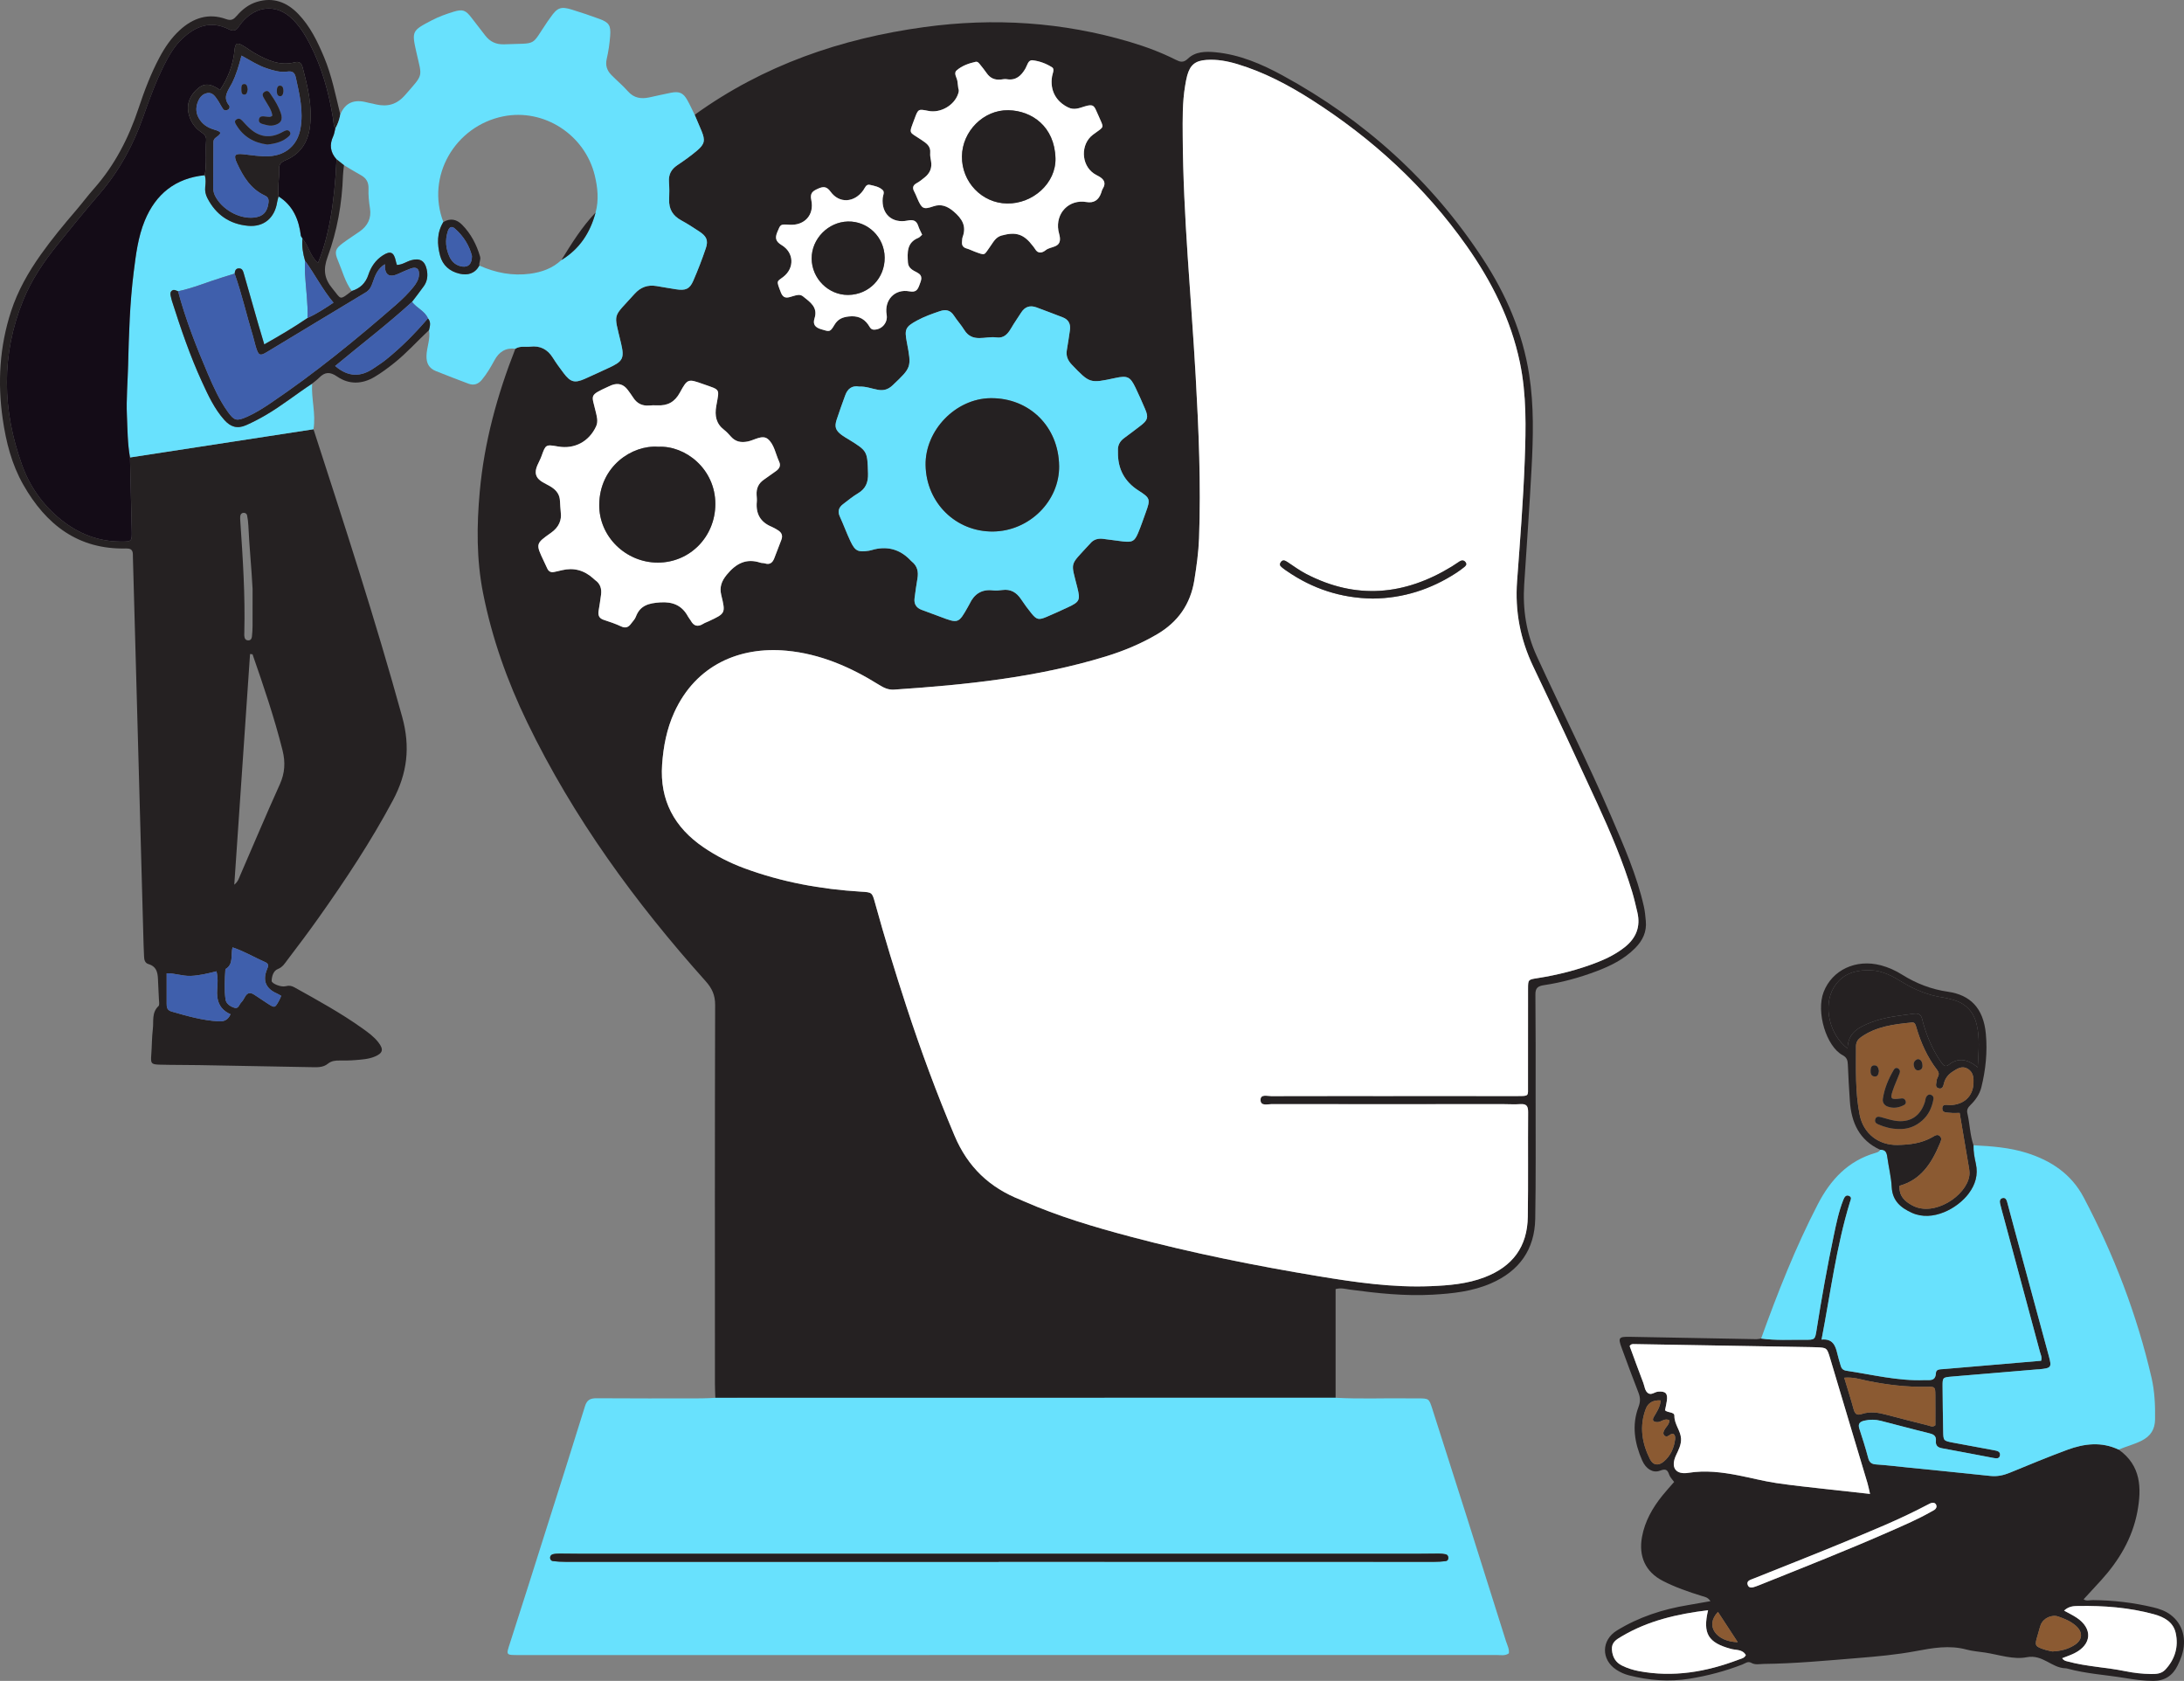 <?xml version="1.0" encoding="UTF-8"?>
<svg id="Layer_1" data-name="Layer 1" xmlns="http://www.w3.org/2000/svg" viewBox="0 0 1859.02 1430.62">
  <rect x="0" y="0" width="1859.02" height="1430.62" fill="#808080" stroke="none"/>
  <path d="M591.31,97.7c58.54-42.24,124.53-64.95,195.5-74.66,59.19-8.09,117.53-4.37,174.88,12.64,13.39,3.97,26.49,8.83,38.99,15.13,3.72,1.87,6.52,2.9,10.42-.84,6.44-6.19,15.12-6.3,23.55-5.49,20.61,1.98,39.29,10.02,57.13,19.74,69.69,37.98,127.03,89.7,170.53,156.22,19.65,30.05,33.77,62.63,39.34,98.42,4.12,26.47,3.44,53.14,2.02,79.74-1.76,32.91-4.11,65.79-6.26,98.69-1.39,21.28,1.7,41.53,10.72,61.2,20.93,45.64,43.62,90.47,63.43,136.62,10.75,25.05,21.81,50.01,27.79,76.78.86,3.87,1.16,7.88,1.56,11.85.94,9.31-2.69,16.81-9.15,23.29-9.4,9.42-20.97,15.13-33.19,19.71-14.36,5.38-29.11,9.44-44.27,11.71-5.24.79-7.41,2.37-7.36,8.03.28,28.97.21,57.95.19,86.92-.03,34.62.27,69.25-.33,103.86-.46,26.23-13.62,44.55-37.66,55-15.84,6.89-32.73,8.69-49.7,9.64-23.71,1.33-47.22-1.22-70.67-4.37-3.59-.48-7.14-1.67-11.9-.41,0,30.68,0,61.6,0,92.52-175.99.02-351.99.03-527.98.05-.11-3.99-.33-7.98-.33-11.96-.03-107.49-.14-214.99.17-322.48.02-8.4-2.69-14.16-8.1-20.21-59.93-66.96-112.55-139.01-151.84-220.22-17.01-35.15-30.01-71.7-37.6-110.05-5.67-28.64-5.44-57.59-2.81-86.5,3.82-42.02,14.88-82.3,30.3-121.46,3.93-2.6,8.41-1.27,12.63-1.78,8.51-1.03,14.78,2.25,19.3,9.5,2.81,4.5,5.96,8.82,9.17,13.05,5.83,7.69,9.29,8.65,17.87,4.92,6.7-2.92,13.28-6.13,19.94-9.13,12.7-5.73,14.1-8.27,10.99-21.41-6.35-26.84-7.33-20.72,11.49-41.77,5.19-5.8,11.22-7.97,18.7-6.74,5.58.92,11.14,1.93,16.73,2.78,7.97,1.22,11.5-.16,14.54-7.1,3.99-9.12,7.57-18.44,10.76-27.87,2.26-6.68.59-10.21-5.6-14.26-5-3.28-10.03-6.57-15.28-9.42-7.18-3.89-10.7-9.56-10.35-17.8.22-4.98.21-10-.15-14.97-.46-6.32,1.96-10.76,7.18-14.26,5.79-3.87,11.51-7.94,16.81-12.44,6.5-5.52,6.98-8.78,3.73-16.66-1.9-4.6-3.89-9.17-5.84-13.75ZM1186.03,932.86c35.3,0,70.61-.01,105.91,0,9.74,0,8.71-.02,8.71-8.6,0-27.64-.05-55.29.03-82.93.02-7.56.24-7.6,7.62-8.76,17.79-2.79,35.15-7.16,51.93-13.79,8.09-3.2,15.73-7.12,22.6-12.52,9.86-7.75,13.83-17.59,10.87-29.94-1.39-5.81-2.7-11.67-4.43-17.38-7.83-25.83-18.4-50.62-29.65-75.09-17.91-38.98-36.04-77.86-54.52-116.57-11.03-23.11-15.63-47.13-13.75-72.64,2.52-34.2,5.24-68.39,6.51-102.68,1.04-27.97,1.65-55.95-4.14-83.57-7.64-36.43-24.05-68.95-45.34-99.13-35.6-50.46-80.27-91.42-132.23-124.51-19.67-12.53-40.25-23.34-62.73-30.15-8.69-2.63-17.46-4.26-26.54-3.61-9.43.67-13.79,4.21-16.31,13.24-.8,2.87-1.28,5.84-1.78,8.78-2.39,14.2-2.13,28.54-2.05,42.85.38,68.32,7.21,136.31,11.04,204.45,2.58,45.91,4.56,91.8,2.86,137.78-.44,11.98-2.12,23.85-4.01,35.7-3.27,20.41-13.87,35.55-31.66,46.01-13.85,8.15-28.54,14.25-43.83,18.93-58.66,17.95-119.16,24.14-180.01,28.2-5.06.34-8.92-1.6-12.92-4.1-24.25-15.14-50.02-26.35-78.83-29.02-39.69-3.68-76.98,12.03-95.42,52.49-6.43,14.09-9.3,29.11-10.36,44.47-2.09,30.37,10.48,53.49,35.3,70.39,10.77,7.33,22.28,13.2,34.51,17.73,32.09,11.89,65.34,17.93,99.39,20,9.48.58,9.54.47,12.08,9.72,8.11,29.5,17.11,58.73,26.61,87.8,12.19,37.29,25.75,74.06,41.06,110.24,11.28,26.65,29.85,44.21,56.23,54.53.93.36,1.82.82,2.73,1.22,29.32,12.84,59.89,21.93,90.74,30.11,52.75,14,106.21,24.73,160.03,33.66,31.54,5.23,63.15,9.79,95.31,8.5,15.69-.63,31.21-1.89,46.04-7.56,24-9.18,36.47-26.05,36.85-51.52.44-29.63.05-59.28.27-88.92.04-5.04-1.21-7.33-6.6-6.95-4.97.35-9.99,0-14.98,0-65.61.02-131.22.09-196.83,0-3.48,0-9.54,1.99-9.35-3.84.15-4.81,5.8-2.95,9.14-2.96,34.64-.1,69.27-.06,103.91-.05ZM731.32,329.03c-6.04-1.13-9.89,1.81-11.94,7.58-2.45,6.89-5.03,13.73-7.26,20.69-1.94,6.06-.84,9.03,4.28,12.91,1.85,1.4,3.92,2.51,5.9,3.74,16.16,9.97,15.98,9.98,16.56,29.08.22,7.34-1.85,12.83-8.37,16.73-4.55,2.72-8.7,6.13-12.92,9.36-3.55,2.72-4.8,5.99-2.74,10.46,3.2,6.93,5.77,14.16,9.05,21.05,4.02,8.45,6.43,9.51,15.82,8.09,1.63-.25,3.21-.86,4.83-1.23q17.09-3.84,29.5,8.4c.71.7,1.36,1.48,2.13,2.1,4.68,3.75,5.75,8.63,4.78,14.32-.95,5.57-1.75,11.17-2.47,16.78-.64,4.94,1.42,8.31,6.2,10.02,5.32,1.9,10.61,3.88,15.89,5.89,15.04,5.73,15.38,5.62,23.26-8.36.49-.87,1.02-1.72,1.44-2.62,3.99-8.46,10.33-12.69,19.95-11.54,2.61.31,5.34.05,7.96-.31,7.14-.98,12.11,2.07,15.96,7.84,2.77,4.14,5.69,8.21,8.85,12.06,4.43,5.41,6.24,5.78,12.87,2.96,6.11-2.6,12.16-5.36,18.18-8.16,10-4.66,10.65-6.17,7.95-16.91-5.58-22.26-6.63-18.12,9.49-35.77.45-.49.96-.92,1.37-1.44,2.74-3.47,6.48-4.6,10.65-4.17,5.94.62,11.83,1.68,17.77,2.29,7.55.79,9.47-.21,12.39-7.04,2.48-5.8,4.45-11.81,6.62-17.74,4.12-11.24,3.78-12.23-6.21-18.59q-17.84-11.38-17.47-32.7c0-.33.02-.67,0-1-.34-4.74,1.6-8.3,5.43-11.06,4.58-3.3,9.03-6.79,13.54-10.2,6.41-4.85,7.19-7.25,4.19-14.3-2.6-6.12-5.32-12.19-8.18-18.19-4.53-9.48-6.91-10.56-17.27-8.32-21.72,4.68-21.64,4.61-36.9-11.25-3.54-3.68-5.18-7.54-4.31-12.57.96-5.57,1.77-11.16,2.6-16.76.78-5.26-1.02-9.13-6.19-11.09-7.45-2.83-14.87-5.74-22.36-8.46-5.38-1.96-9.76-.53-12.9,4.39-2.86,4.48-5.94,8.84-8.61,13.43-2.86,4.92-6.26,8.69-12.58,7.78-9.27-1.34-20.27,4.95-27.31-6.42-2.62-4.23-6.03-7.96-8.75-12.14-3.06-4.69-6.87-5.52-12.01-3.78-6.62,2.24-13.19,4.57-19.33,7.9-9.93,5.38-10.86,7.48-8.8,18.27,4.14,21.68,4.05,21.59-11.98,36.83-3.76,3.57-7.54,4.8-12.6,3.9-5.22-.92-10.24-3.03-15.96-2.72ZM477.33,436.09c.86,6.38-1.4,12.54-8.31,17.38-13.21,9.26-13.03,9.51-6.11,24.1,1,2.1,1.97,4.21,2.95,6.32,1.13,2.42,3.02,3.46,5.64,2.95,2.28-.44,4.53-1,6.79-1.54q15.08-3.63,26.92,7.2c.49.45.95.94,1.5,1.32,4.31,3.02,5.52,7.32,4.91,12.26-.58,4.61-1.33,9.21-2.08,13.8-.62,3.78.37,6.38,4.36,7.67,5.04,1.64,10.1,3.38,14.9,5.61,3.89,1.81,6.29.51,8.46-2.5,1.36-1.89,3.19-3.61,3.96-5.72,3.6-9.8,11.17-11.61,20.6-12.24,10.92-.74,18.77,2.54,23.91,12.19.62,1.16,1.62,2.13,2.24,3.29,2.59,4.8,6.1,5.57,10.66,2.71,1.4-.87,3.01-1.4,4.52-2.1,14.42-6.75,14.56-6.79,10.79-22.33-1.66-6.83.3-11.98,4.69-17.33,7.67-9.33,16.35-14.29,28.58-10.24,1.24.41,2.68.22,3.92.62,4.08,1.34,6.42-.65,7.82-4.1,2.13-5.23,3.97-10.58,6.08-15.82,1.52-3.77.3-6.44-2.97-8.41-1.71-1.03-3.42-2.11-5.25-2.86-9.56-3.93-13.56-11.07-12.62-21.24.18-1.97-.06-3.99-.17-5.98-.29-5.41,1.61-9.72,6.14-12.83,3.56-2.45,7.09-4.95,10.57-7.51,2.66-1.95,4.04-4.47,2.51-7.77-3.06-6.58-4.21-14.82-9.62-19.33-4.72-3.93-11.38.93-17.1,2.07-5.81,1.16-10.46.26-14.41-4.21-1.76-1.99-3.57-4.01-5.67-5.62-6.91-5.32-8.22-12.01-6.75-20.39,2.68-15.24,3.84-13.33-11.28-18.68-12.63-4.47-13.19-4.69-19.65,7.22-4.44,8.18-10.53,11.36-19.3,10.93-2.32-.12-4.67-.05-6.98.13-5.88.47-10.32-1.76-13.5-6.72-1.44-2.24-3.02-4.39-4.6-6.52q-5.4-7.31-13.87-4.04c-.93.36-1.82.8-2.73,1.21-16.65,7.7-14.09,6.81-10.74,21.2.96,4.12,2.33,8.35.32,12.7-5.97,12.89-18.32,19.49-32.24,17.08-10.55-1.83-10.62-1.85-14.2,8.2-1.87,5.26-6.11,10.58-4.58,15.9,1.57,5.45,8.25,7.31,12.92,10.33,4.61,2.98,7.23,6.64,7.4,12.12.08,2.66.37,5.31.67,9.5ZM815.75,75.4c.72,1.56.24,3.14-.32,4.73-3.37,9.7-14.99,16.3-25.16,14.28-8.47-1.69-8.71-1.78-11.64,6.16-5.26,14.25-5.41,11.01,5.92,18.68,3.95,2.67,7.77,5.13,7.23,10.85-.21,2.27.25,4.65.67,6.94,1.07,5.85-.93,10.45-5.48,14.04-2.09,1.65-4.14,3.42-6.46,4.66-3.31,1.77-4.21,3.92-2.36,7.27.96,1.74,1.68,3.62,2.46,5.45,4.02,9.45,5.35,10.08,14,7.12,6.48-2.22,11.89-.08,17.26,4.55,7.01,6.04,10.95,12.28,7.51,21.6-.45,1.22-.4,2.62-.54,3.95-.34,3.1.91,5,4.03,5.86,2.23.61,4.32,1.73,6.5,2.54,9.86,3.64,7.95,3.3,13.42-4.22,2.7-3.71,4.57-7.96,9.73-9.39,12.23-3.38,18.94-1.29,26.67,8.95.6.8,1.27,1.56,1.76,2.42,2.62,4.57,6.34,3.35,9.25,1.02,4.15-3.34,12.93-1.74,11.95-10.69-.21-1.96-.93-3.86-1.26-5.81-2.59-15.04,9.08-26.94,23.89-24.39q9.18,1.58,12.45-7.62c.45-1.25.74-2.61,1.42-3.72,3-4.81,1.1-8-3.26-10.47-1.44-.82-2.96-1.53-4.32-2.46-11.04-7.54-11.4-25.16-.69-33.1,10.17-7.54,9.43-4.84,4.5-16.39-.26-.61-.54-1.22-.81-1.82-2.68-6.13-3.13-8.23-11.04-5.73-4.17,1.32-8.71,3.21-13.57.92-10.64-5.02-15.95-14.77-13.96-26.58.22-1.3.73-2.55.97-3.85.25-1.32.35-2.95-.79-3.7-5.07-3.32-10.81-5.41-16.68-6.12-3.94-.48-4.58,4.3-6.16,6.99-3.64,6.23-8.09,10.43-15.97,9.1-1.59-.27-3.32.12-4.97.3-5.08.55-9.09-1.14-12.04-5.41-1.69-2.46-3.6-4.78-5.46-7.13-1.03-1.3-2.17-2.95-3.99-2.54-5.88,1.31-11.7,3.37-16.17,7.33-2.82,2.5.42,6.22.73,9.42.19,1.98.49,3.95.75,6.04ZM784.93,199.75c-1.15-2.53-2.48-4.84-3.27-7.33-1.52-4.77-4.34-5.68-9.12-4.71-13.35,2.69-22.43-5.8-21.18-19.21.21-2.25,1.84-4.93.02-6.72-2.91-2.86-7.09-3.6-10.92-4.48-3.31-.76-4.18,2.61-5.67,4.68-7.56,10.57-20.4,11.4-27.82,1.13-3.46-4.79-6.49-4.44-10.9-2.43-4.26,1.95-6.76,3.61-5.49,9.55,2.73,12.8-5.88,21.9-18.68,21.03-7.75-.53-7.48-.42-10.22,6.17-2.14,5.13-1.44,8.08,3.69,11.17,10.57,6.38,11.04,19.56,1.38,27.02-5.51,4.25-6.16,2.71-2.09,13.17,2.5,6.42,6.39,4.32,10.42,3.21,2.93-.81,5.8-1.92,8.52.28,5.93,4.8,12.8,9.12,9.74,18.66-1.7,5.29.69,7.8,5.76,9.31,7.09,2.12,7.37,2.63,11.2-3.79,2.92-4.9,6.78-6.51,12.16-7.12,7.04-.8,12.43,1.14,16.5,6.84,1.32,1.84,2.06,4.35,4.93,4.38,6.76.08,11.99-6.03,10.84-12.62-2.18-12.56,6.79-22.31,19.36-20,5.53,1.01,7-1.2,8.51-5.32,1.52-4.14,3.57-7.93-2.15-10.82-3.44-1.74-7.34-3.64-7.62-8.44-.49-8.42-1.11-16.89,8.87-20.94,1.15-.47,2.01-1.65,3.24-2.69Z" style="fill: #252122; stroke-width: 0px;"/>
  <path d="M608.9,1189.68c175.99-.02,351.98-.03,527.98-.05,20.62,1.18,41.26.22,61.89.52,2.66.04,5.33,0,7.99,0,9.49.05,9.58.02,12.43,8.92,9.64,30.07,19.24,60.16,28.79,90.26,11.36,35.8,22.67,71.62,33.91,107.46,1.07,3.4,2.98,6.7,2.44,10.38-3.26,2.29-6.69,1.43-9.93,1.43-277.67.04-555.33.04-833,.03-10.99,0-10.62.05-7.29-10.24,10.55-32.57,20.82-65.24,31.16-97.87,10.95-34.54,21.97-69.06,32.67-103.67,1.73-5.58,4.7-6.85,10.1-6.8,29.63.23,59.26.13,88.89.09,3.99,0,7.97-.3,11.96-.46ZM850.08,1329.32v-.1c16.32,0,32.64,0,48.95,0,107.23.03,214.47.07,321.7.07,3.31,0,6.63-.22,9.91-.63,1.32-.16,2.25-1.31,2.18-2.89-.07-1.5-.89-2.64-2.22-2.94-1.93-.43-3.94-.62-5.92-.62-6.66,0-13.32.17-19.98.17-236.11.01-472.22.01-708.34,0-6.66,0-13.32-.17-19.98-.17-1.98,0-4.04.09-5.93.61-1.14.31-2.24,1.4-2.25,2.94-.01,1.58,1.1,2.73,2.3,2.87,3.61.44,7.27.65,10.91.65,122.88.03,245.77.02,368.65.02Z" style="fill: #68e1fd; stroke-width: 0px;"/>
  <path d="M266.84,365.34c26.35,81.27,52.81,162.49,75.53,244.91,7.05,25.58,4.3,47.98-7.91,70.87-18.7,35.04-40.56,67.99-63.47,100.31-8.47,11.95-17.28,23.66-26.15,35.31-2.31,3.04-4.15,6.37-8.43,8.05-3.59,1.41-5.09,5.98-5.18,10.08-.05,2.16,7.88,5.57,11.99,4.49,2.95-.78,5.04-.35,7.45,1,19.74,11.01,39.59,21.85,58.01,35.03,4.86,3.48,9.75,7,13.45,11.83,4.61,6,3.83,9.16-3.23,12.08-5.3,2.19-11.02,2.49-16.64,2.96-4.31.36-8.65.38-12.98.34-3.72-.04-7.13.25-10.25,2.78-4.17,3.38-9.36,2.97-14.36,2.88-31.62-.58-63.23-1.19-94.85-1.74-11.32-.2-22.65-.08-33.96-.39-7.25-.2-7.67-1.09-7.1-8.42.57-7.3.46-14.66,1.34-21.91.81-6.61-1.13-13.95,4.81-19.52,1.03-.97.44-3.82.37-5.79-.18-4.99-.56-9.97-.72-14.96-.21-6.42-.38-12.67-8.23-15.02-2.9-.87-3.64-3.58-3.7-6.46-.07-3.33-.32-6.65-.41-9.98-2.26-81.89-4.5-163.78-6.75-245.67-.77-27.96-1.54-55.93-2.33-83.89-.11-3.89.7-7.86-5.86-7.7-40.89,1-68.19-20.38-87.46-54.26-9.84-17.3-14.67-36.32-17.49-55.85-4.49-31.08-2.7-61.69,7.09-91.74,5.74-17.62,14.77-33.42,25.4-48.39,9.26-13.04,19.45-25.35,29.87-37.49,5.2-6.06,9.97-12.5,15.27-18.48,17.74-20.02,29.59-43.21,37.98-68.44,4.93-14.82,10.46-29.46,17.84-43.3,4.57-8.58,10-16.55,17.18-23.15,11.36-10.44,24.47-14.87,39.45-9.46,4.57,1.65,6.58.16,9.2-2.87,4.63-5.36,10.17-9.69,17.03-11.78,13.95-4.26,25.58.22,35.3,10.33,10.09,10.49,16.31,23.37,21.87,36.63,6.6,15.73,9.82,32.41,13.85,48.86-.72,4.25-2.15,8.24-4.25,12-1.63-2.68-1.45-5.75-1.92-8.69-3.57-22.1-9.49-43.46-19.84-63.44-4.15-8.01-8.91-15.64-15.56-21.82-11.76-10.93-26.75-10.96-38.56-.13-2.43,2.22-4.6,4.84-6.4,7.6-2.34,3.59-4.93,3.7-8.44,1.94-15.42-7.7-28.3-2.6-39.79,8.34-6.58,6.27-11.08,14.07-15.12,22.13-7.16,14.29-12.66,29.26-17.93,44.3-8.34,23.77-20.14,45.48-36.57,64.69-12.53,14.66-24.79,29.56-36.86,44.6-11.48,14.3-21.7,29.52-28.63,46.57-18.91,46.52-17.85,93.43-1.02,140.17,6.63,18.43,17.75,34.17,33.16,46.58,14.7,11.84,31.4,18.5,50.41,18.67,10.04.09,10.06-.07,9.82-9.73-.5-20.62-1-41.24-1.5-61.85,52.06-8,104.12-16.01,156.18-24.01ZM214.95,556.85c-.7-.07-1.41-.14-2.11-.21-4.45,65.08-8.9,130.16-13.42,196.34,3.27-2.75,3.89-5.34,4.9-7.67,11.26-25.92,22.2-51.98,33.85-77.72,4.37-9.66,4.86-18.86,2.33-28.98-6.95-27.76-16.18-54.78-25.55-81.76ZM196.25,863.23c-9.69-4.28-12.06-11.91-11.35-21.41.35-4.8.73-9.77-.64-15.15-7.55,1.91-14.59,3.64-21.9,3.92-7.18.27-14.12-2.49-20.5-2.21,0,9.18,0,17.46,0,25.75,0,3.11.28,5.66,4.17,6.79,13.09,3.79,26.17,7.51,39.87,8.35,4.27.26,7.93-.67,10.36-6.04ZM239.36,847.55c-1.33-.74-2.43-1.47-3.62-1.99q-14.02-6.14-8.68-20c.24-.62.42-1.26.71-1.86,1.11-2.3.16-3.86-1.91-4.76-9.25-4.05-17.95-9.37-27.95-12.63-1.68,6.77,1.15,14.37-6.04,18.51-.58,8.61-1.09,17.27.1,25.82.53,3.8,4.17,6.02,7.65,7.11,3.37,1.06,3.97-2.77,5.66-4.51,1.36-1.4,2.38-3.19,3.33-4.93,2.16-3.92,4.92-3.7,8.17-1.48,3.56,2.43,7.15,4.8,10.77,7.14,6.4,4.13,6.43,4.12,10.17-2.68.62-1.12,1.04-2.35,1.64-3.73ZM214.98,501.01c-.9-17.91-2.77-35.74-3.58-53.62-.13-2.96-.5-5.93-1.09-8.82-.25-1.24-1.45-2.21-3-2.12-1.52.09-2.5,1.13-2.73,2.42-.28,1.58-.14,3.27-.03,4.9,2.14,31.42,4.22,62.85,3.41,94.37-.03.99-.08,1.99-.01,2.98.15,2.17.94,3.91,3.47,3.9,2.09,0,2.84-1.63,3.02-3.29.33-2.96.51-5.95.53-8.92.06-10.6.02-21.2.02-31.8Z" style="fill: #252122; stroke-width: 0px;"/>
  <path d="M1803.41,1233.76c19.1,13.48,19.65,32.89,15.9,52.93-4.21,22.46-15.63,41.51-30.89,58.33-4.87,5.37-9.82,10.69-14.85,16.15,2.16,1.69,5.21.66,7.98.68,17.37.14,34.49,2.16,51.38,6.19,5.21,1.24,10.23,3.01,14.56,6.23,10.58,7.88,14.18,21.06,9.56,35.01-.94,2.83-2.17,5.58-3.48,8.26-4.17,8.56-10.92,13.04-20.6,13.07-8.36.03-16.57-1.2-24.77-2.54-16.06-2.62-32.4-3.56-48.18-7.86-.64-.17-1.31-.32-1.96-.34-11.65-.26-19.29-12.06-32.92-9.4-11.38,2.22-23.64-2.16-35.47-3.98-5.25-.81-10.63-1.15-15.73-2.54-14.66-3.98-28.91-1.37-43.37,1.34-16.34,3.06-32.92,4.54-49.5,5.89-26.53,2.15-53.03,4.68-79.67,4.98-3.59.04-7.32,1.05-10.75-.93-2.86-1.65-5.17.49-7.46,1.38-14.62,5.69-29.7,9.67-45.14,12.15-17.3,2.77-34.47,1.47-51.41-2.86-3.87-.99-7.53-2.61-10.88-4.83-13.04-8.61-12.75-25.18.51-33.33,18.68-11.49,39.08-18.1,60.59-21.65,6.09-1.01,12.16-2.13,19.09-3.35-2.28-3.41-4.94-3.66-7.27-4.38-11.43-3.53-22.74-7.43-33.39-12.93-14.66-7.57-20.62-20.81-17.64-37.25,2.45-13.5,8.99-24.88,17.41-35.36,3.12-3.88,6.51-7.55,9.96-11.53-1.45-2.07-3.47-3.96-4.24-6.27-1.52-4.59-3.34-5.01-7.95-3.28-5.73,2.15-11.78-1.42-14.97-8.68-6.45-14.68-9.06-30.02-3.19-45.51,1.7-4.48,1.65-8.01,0-12.23-4.94-12.69-9.66-25.46-14.35-38.24-3.17-8.62-2.41-9.5,7.05-9.32,35.92.69,71.84,1.36,107.76,2,1.3.02,2.61-.34,3.91-.52,12.23,1.73,24.55.94,36.83,1.06,9.11.09,9.07-.04,10.46-8.86,4.18-26.62,8.96-53.14,14.48-79.52,2.18-10.4,4.28-20.87,8.24-30.81.86-2.15,2.19-4.62,5.09-3.17,2.37,1.19,1.07,3.3.49,5.22-11.58,37.92-16.48,77.19-24.14,116.96,9.34-.94,11.82,4.91,13.38,11.8.81,3.56,1.96,7.04,2.95,10.56.7,2.47,2.13,3.77,4.86,4.17,22.01,3.26,43.73,8.83,66.24,7.96,4.44-.17,9.6,1.4,9.93-6.12.14-3.31,3.84-3.03,6.44-3.25,7.95-.7,15.91-1.36,23.86-2.03,19.85-1.69,39.71-3.39,59.24-5.05.92-3.1-.38-5.22-.97-7.43-10.34-38.52-20.73-77.03-31.11-115.54-.95-3.53-1.98-7.04-2.81-10.6-.47-2.02-.42-4.29,2.03-4.9,2.45-.61,3.41,1.36,3.95,3.37,2.17,8.02,4.29,16.06,6.46,24.08,9.65,35.61,19.33,71.21,28.96,106.82,2.67,9.87,2.23,10.42-8.2,11.47-.66.07-1.33.04-1.99.1-24.19,2.03-48.39,4.01-72.58,6.11-7.5.65-7.65.81-7.63,8.3.04,12.65.29,25.3.51,37.94.14,8.34.18,8.4,8.43,9.97,11.75,2.23,23.52,4.33,35.27,6.54,2.29.43,5.02,1.02,4.67,4.06-.37,3.23-3.08,2.89-5.43,2.45-14.69-2.77-29.36-5.63-44.07-8.3-3.62-.66-5.4-2.52-5.05-6.06.49-4.95-2.51-5.94-6.49-6.9-13.56-3.28-27.02-6.98-40.54-10.41-4.56-1.16-9.18-1.17-13.85-.11-3.96.91-5.64,2.67-4.27,6.91,2.67,8.22,5.32,16.45,7.5,24.81,1.03,3.94,2.92,5.3,6.86,5.56,8.62.56,17.2,1.62,25.8,2.49,23.8,2.41,47.61,4.76,71.4,7.29,5.83.62,11.1-.53,16.46-2.73,16.28-6.7,32.56-13.45,49.07-19.55,14.37-5.31,29.06-7.04,43.61-.13ZM1591.76,1271.48c-.87-3.73-1.39-6.57-2.21-9.32-4.35-14.66-8.79-29.29-13.18-43.94-6.19-20.69-12.34-41.39-18.55-62.08-2.74-9.14-2.78-9.13-12.03-9.49-1.33-.05-2.66-.09-3.99-.11-50.26-.87-100.53-1.74-150.79-2.59-1.23-.02-2.63-.2-3.86,1.69,3.75,10.16,7.55,20.74,11.59,31.24,1.17,3.05,1.29,6.92,4.12,8.86,2.79,1.91,5.62-1.07,8.55-1.31,6.35-.52,8.3,1.45,7.38,7.93-.37,2.59-.98,5.15-1.53,7.93,2.3,2.29,8.01,1.23,7.97,4.69-.08,7.26,5.29,12.56,5.66,19.38.28,5.17-2.11,9.65-4.24,14.19-4.78,10.2-.57,16.74,10.5,14.98,14.47-2.31,28.51-.58,42.59,2.16,10.75,2.09,21.38,4.91,32.19,6.53,15.1,2.26,30.32,3.74,45.49,5.48,11.13,1.28,22.27,2.45,34.33,3.78ZM1756.94,1370.8c3.97,2.22,7.57,3.91,10.84,6.11,13.71,9.21,12.77,22.79-2.08,30.2-3.3,1.64-6.85,2.78-10.34,4.18,1.34,2.15,3.01,2.35,4.62,2.79,16.11,4.36,32.85,4.96,49.14,8.28,7.2,1.47,14.46,2.3,21.79,2.39,4.34.05,8.81-.14,12.08-3.59,8.38-8.86,11.53-19.63,8.97-31.29-2.05-9.34-9.77-13.6-18.61-16.01-21.05-5.73-42.54-7.34-64.23-7.01-3.89.06-8.03.1-12.18,3.95ZM1453.91,1370.46c-26.07,3.18-51.05,8.86-73.71,22.36-4.29,2.55-8.61,4.96-8.13,11.28.47,6.26,3.17,10.84,8.68,13.52,4.46,2.17,9.2,3.7,14.13,4.64,29.34,5.57,57.46.72,84.95-9.72,2.34-.89,5.03-1.21,6.22-3.92-2.94-5.04-8.22-4.05-12.5-5.21-19.58-5.3-24.35-12.95-19.64-32.95ZM1569.8,1172.58c2.87,9.51,5.6,18.01,7.94,26.61,1.07,3.93,2.64,5.76,6.92,4.3,7.22-2.46,14.34-1.25,21.51.7,11.5,3.13,23.09,5.94,34.64,8.89,2.14.55,4.28,1.94,6.57-.07,0-8.53.08-17.13-.02-25.73-.08-6.9-.19-7.11-7.25-6.98-17,.32-33.74-1.67-50.37-5.04-6.1-1.24-12.09-3.39-19.93-2.68ZM1648.37,1282.34c-.05-2.38-1.59-3.4-3.21-3.34-1.55.06-3.14.99-4.59,1.76-24.09,12.75-49.36,22.89-74.5,33.27-24.52,10.13-49.24,19.77-73.87,29.65-2.38.96-5.75,1.79-4.6,5.15,1.11,3.27,4.23,2.38,6.83,1.43.94-.34,1.88-.67,2.8-1.04,37.57-15.09,75.26-29.87,112.31-46.21,11.53-5.09,23.14-10.05,34.11-16.32,1.98-1.13,4.33-1.89,4.71-4.35ZM1413.59,1191.9c-6.45-.47-10.74,2.1-12.64,7.07-5.68,14.84-3.37,29.37,3.62,43.11,2.66,5.23,7.23,5.56,11.67,1.81,5.84-4.92,8.76-11.65,9.64-19.02.34-2.89-.83-6.58-5.32-3.09-1.42,1.11-3.18,1.11-4.3-.56-.79-1.17-.32-2.52.25-3.75,1.33-2.93,4.45-4.94,4.45-8.6-3.88-2.35-6.81,1.63-10.32,1.51-2.87-.1-4.71-1.23-2.98-4.28,2.43-4.3,5.46-8.31,5.95-14.19ZM1747.05,1405.55c7.23-.35,13.29-1.96,18.73-5.41,6.95-4.41,7.44-10.86,1.27-16.38-4.28-3.83-9.54-5.99-14.87-7.87-5.82-2.05-13.04,1.39-15.16,7.16-1.03,2.8-1.67,5.73-2.55,8.59-2.79,9.11-2.52,9.69,6.56,12.53,2.2.69,4.49,1.04,6.02,1.39ZM1479.17,1397.66c-6.02-9.2-11.37-17.39-16.84-25.75-11.54,12-1.05,25.37,16.84,25.75Z" style="fill: #252122; stroke-width: 0px;"/>
  <path d="M1803.41,1233.76c-14.56-6.91-29.24-5.18-43.61.13-16.51,6.1-32.79,12.86-49.07,19.55-5.36,2.2-10.63,3.35-16.46,2.73-23.79-2.54-47.6-4.88-71.4-7.29-8.6-.87-17.18-1.93-25.8-2.49-3.94-.26-5.84-1.62-6.86-5.56-2.18-8.35-4.84-16.59-7.5-24.81-1.37-4.23.31-6,4.27-6.91,4.66-1.07,9.28-1.05,13.85.11,13.53,3.42,26.98,7.12,40.54,10.41,3.98.96,6.98,1.96,6.49,6.9-.35,3.54,1.43,5.41,5.05,6.06,14.71,2.67,29.38,5.53,44.07,8.3,2.36.44,5.06.79,5.43-2.45.35-3.04-2.38-3.63-4.67-4.06-11.75-2.21-23.52-4.32-35.27-6.54-8.25-1.56-8.29-1.63-8.43-9.97-.22-12.65-.46-25.29-.51-37.94-.03-7.48.12-7.64,7.63-8.3,24.19-2.11,48.38-4.09,72.58-6.11.66-.06,1.33-.03,1.99-.1,10.43-1.04,10.87-1.59,8.2-11.47-9.63-35.61-19.31-71.21-28.96-106.82-2.17-8.02-4.29-16.06-6.46-24.08-.54-2.01-1.5-3.99-3.95-3.37-2.46.61-2.5,2.89-2.03,4.9.83,3.56,1.86,7.07,2.81,10.6,10.38,38.51,20.77,77.02,31.11,115.54.59,2.21,1.89,4.33.97,7.43-19.54,1.67-39.39,3.36-59.24,5.05-7.95.68-15.91,1.33-23.86,2.03-2.6.23-6.3-.06-6.44,3.25-.33,7.52-5.49,5.95-9.93,6.12-22.51.86-44.23-4.7-66.24-7.96-2.73-.41-4.17-1.7-4.86-4.17-.99-3.52-2.14-7-2.95-10.56-1.56-6.9-4.05-12.74-13.38-11.8,7.67-39.77,12.56-79.04,24.14-116.96.59-1.92,1.89-4.03-.49-5.22-2.9-1.45-4.23,1.01-5.09,3.17-3.96,9.93-6.06,20.4-8.24,30.81-5.52,26.37-10.3,52.89-14.48,79.52-1.39,8.83-1.35,8.95-10.46,8.86-12.28-.12-24.6.66-36.83-1.06,14.05-39,29.22-77.52,48.31-114.4,10.8-20.86,25.73-36.89,49.05-43.6,1.55-.45,3.18-1.03,4.05-2.63,4.44-.35,5.5,2.35,6,6.11,1.15,8.53,3.34,16.99,3.77,25.54.59,11.82,7.76,17.73,17.29,22.01,17.48,7.86,38.72-3.71,48.26-16.5,5.63-7.54,8.14-15.85,6.08-25.27-1.13-5.18-2.17-10.39-2-15.74,15.25.74,30.66,1.91,45.11,6.45,20.61,6.48,38.05,17.77,48.73,38.05,25.65,48.7,45.23,99.58,57.64,153.22,2.72,11.75,3.22,23.61,3.04,35.6-.13,8.56-3.84,14.29-11.53,18.14-6.28,3.14-13.04,4.83-19.44,7.54Z" style="fill: #68e1fd; stroke-width: 0px;"/>
  <path d="M285.42,109.42c2.1-3.76,3.53-7.76,4.25-12,4.34-10.46,12.25-13.04,22.61-10.27,1.6.43,3.25.68,4.87,1.03.97.21,1.93.49,2.9.7,9.82,2.15,17.65.19,24.79-8,15.95-18.31,14.49-14.62,9.67-36-4.14-18.34-4.01-18.73,13.03-27.59,5.93-3.09,12.17-5.35,18.52-7.3,7.82-2.4,10.36-1.37,15.31,5.14,3.82,5.02,7.75,9.95,11.57,14.98,4.13,5.44,9.41,7.88,16.38,7.6,28.86-1.19,22.02,2.26,36.78-19.46.75-1.1,1.58-2.14,2.33-3.24,5.86-8.51,8.86-9.76,18.29-6.85,7.93,2.45,15.81,5.09,23.6,7.97,8.06,2.98,9.73,5.46,9.06,14.32-.49,6.59-1.43,13.22-2.93,19.65-1.29,5.54.21,9.87,3.88,13.64,4.64,4.76,9.81,9.03,14.2,14,5.09,5.77,11.17,6.62,18.09,5.16,6.17-1.31,12.3-2.77,18.48-3.97,7.16-1.39,10.46.07,13.95,6.27,2.28,4.05,4.18,8.31,6.25,12.48,1.95,4.58,3.94,9.15,5.84,13.75,3.25,7.88,2.77,11.14-3.73,16.66-5.3,4.5-11.02,8.57-16.81,12.44-5.22,3.49-7.64,7.94-7.18,14.26.36,4.97.37,9.99.15,14.97-.36,8.24,3.16,13.9,10.35,17.8,5.25,2.85,10.28,6.14,15.28,9.42,6.19,4.06,7.86,7.58,5.6,14.26-3.19,9.43-6.77,18.75-10.76,27.87-3.04,6.94-6.57,8.32-14.54,7.1-5.59-.85-11.15-1.87-16.73-2.78-7.48-1.23-13.51.94-18.7,6.74-18.82,21.05-17.84,14.93-11.49,41.77,3.11,13.14,1.71,15.67-10.99,21.41-6.66,3.01-13.24,6.22-19.94,9.13-8.59,3.74-12.04,2.78-17.87-4.92-3.21-4.24-6.36-8.55-9.17-13.05-4.53-7.24-10.8-10.53-19.3-9.5-4.22.51-8.7-.81-12.63,1.78-8.25-.96-13.86,2.6-17.77,9.79-3.14,5.79-6.46,11.51-10.72,16.63-3.17,3.81-6.88,5.05-11.43,3.34-9.27-3.48-18.52-7.03-27.71-10.72-5.89-2.37-8.25-6.67-8.02-13.26.25-7.27,3.5-14.2,2.13-21.58.85-3.46,1.83-6.92-.89-10.06-2.76-6.38-9.66-8.74-13.56-14.02,3.37-4.48,6.85-8.88,10.09-13.45,3.05-4.31,3.5-9.24,2.4-14.26-1.62-7.32-5.91-9.79-13.2-7.72-4.06,1.15-7.61,3.91-12.17,3.99-.3-1.02-.64-1.93-.83-2.88-1.66-8.05-4.59-9.48-11.21-5.2-6.09,3.93-10.06,9.78-12.23,16.43-2.39,7.32-7.09,11.58-14.11,13.82-5.83-7.82-8.08-17.28-11.84-26.04-3.06-7.14-2.25-9.86,3.85-14.43,4.77-3.57,9.81-6.76,14.7-10.17,6.88-4.79,10.09-11.35,8.76-19.69-.89-5.58-1.46-11.16-1.24-16.79.2-5.15-1.8-8.86-6.38-11.37-4.93-2.71-9.69-5.71-14.53-8.58-2.1-1.66-4.21-3.33-6.31-4.99-5.32-5.93-6.17-12.43-2.81-19.66.93-2.01,1.19-4.33,1.76-6.51ZM477.85,221.33c15.45-9.33,24.54-23.24,29.1-40.42,2.9-10.55,1.83-21.1-.65-31.46-8.34-34.74-43.25-57.46-78.08-50.39-40.88,8.31-65.78,50.92-50.84,89.91-5.6,9.08-5.34,18.87-2.76,28.61,2.21,8.32,8.27,13.43,16.53,15.36,7.01,1.64,13.11-.06,16.88-6.91,13.8,6.16,28.15,8.97,43.25,6.93,9.95-1.34,19.1-4.61,26.58-11.64Z" style="fill: #68e1fd; stroke-width: 0px;"/>
  <path d="M266.84,365.34c-52.06,8-104.12,16.01-156.18,24.01-2.11-11.77-2.1-23.72-2.62-35.59-.63-14.26.66-28.55,1.02-42.81.66-26.57,1.43-53.1,4.76-79.47,1.87-14.8,3.66-29.73,9.4-43.65,9.39-22.77,26.15-36.22,51.07-38.71,1.04,3.25.77,6.59.41,9.88-.38,3.44.27,6.56,1.84,9.61,7.28,14.12,18.86,22.14,34.59,23.57,13.46,1.22,22.78-6.74,24.81-20.28.24-1.61.79-3.16,1.19-4.74,12.38,7.82,17.35,19.82,19.02,33.69.5.8,1,1.6,1.5,2.4l-.21-.14c-.6,6.43.39,12.68,2.21,18.82-.02,3.66-.21,7.32-.01,10.96.67,12.59,2.61,25.1,2.15,37.75-11.67,7.93-23.77,15.12-36.84,22.46-1.95-6.56-3.65-12.15-5.27-17.76-4.11-14.27-8.2-28.54-12.24-42.83-.57-2.02-1.26-3.89-3.61-4.08-3.05-.24-3.86,1.9-4.11,4.41-3.46,1.08-6.91,2.18-10.38,3.23-12.62,3.83-24.79,9.12-37.77,11.82-1.54-.51-3.11-1.67-4.72-.82-2.12,1.12-1.98,3.16-1.46,5.19.33,1.28.57,2.59.97,3.85,7.46,23.35,15.33,46.57,25.57,68.87,5.23,11.4,10.51,22.88,19.02,32.44,5.24,5.88,10.93,7.81,18.55,4.44,5.78-2.55,11.31-5.44,16.74-8.61,13.75-8.03,26.14-18.06,39.44-26.73-.8,12.97,3.34,25.8,1.16,38.81Z" style="fill: #68e1fd; stroke-width: 0px;"/>
  <path d="M1679.85,974.76c-.17,5.35.86,10.56,2,15.74,2.06,9.43-.45,17.73-6.08,25.27-9.54,12.78-30.77,24.36-48.26,16.5-9.53-4.28-16.7-10.19-17.29-22.01-.43-8.55-2.62-17.01-3.77-25.54-.51-3.76-1.56-6.46-6-6.11-17.88-8.15-24.63-23.24-25.87-41.69-.69-10.29-1.29-20.6-1.7-30.9-.14-3.56-.84-6.04-4.44-7.96-13.84-7.38-22.8-36.63-16.15-53.81,7.23-18.68,27.45-28.27,48.62-22.69,6.47,1.7,12.52,4.43,18.19,7.99,11.99,7.52,24.97,12.5,38.97,14.51,18.77,2.7,30.22,13.67,32.29,35.85,1.43,15.34-.13,30.58-3.84,45.51-1.46,5.86-4.94,10.85-9.26,15.06-2.08,2.03-3.34,4.04-2.65,6.98,2.13,9.02,2.2,18.45,5.23,27.3ZM1668.06,947.19c-3.15,0-5.5.23-7.78-.06-2.79-.36-7.09.35-7.05-3.71.05-4.46,4.26-2.79,6.96-2.89,11.39-.42,19.07-7.3,19.62-18.33.23-4.55,0-9.47-4.63-12.41-4.87-3.1-8.88-.42-12.85,2.1-3.77,2.4-6.56,5.62-7.63,10.07-.57,2.36-1.19,5.03-4.22,4.39-3.84-.81-2.22-4.12-2.07-6.52.08-1.27.71-2.55,1.29-3.73,1.02-2.08.47-3.78-.85-5.5-8.41-10.95-13.9-23.32-17.76-36.5-.56-1.91-1.03-4.13-3.68-3.87-15.24,1.52-30.43,3.3-43.43,12.55-2.53,1.8-4.15,4.22-4.14,7.54.04,19.6-.81,39.28,3.13,58.64,3.21,15.78,15.97,25.82,32.23,25.5,10.34-.21,20.57-1.39,29.79-6.78,2.01-1.18,4.21-2.75,6.31-.66,1.98,1.97.69,4.29-.2,6.43-6.85,16.44-15.97,30.71-34.25,35.74-.54,8.73,4.41,13.24,10.93,16.76,18.45,9.98,45.87-8.14,48.47-25.17.3-1.94.2-4.01-.13-5.95-2.61-15.71-5.31-31.41-8.09-47.68ZM1683.44,908.36c.73-13.77,1.89-25.19-.95-36.64-2.85-11.48-10.08-18.36-21.44-21.14-2.26-.55-4.51-1.23-6.8-1.56-12.69-1.82-24.22-6.48-35.14-13.18-8.19-5.03-16.75-9.7-26.75-10.04-13.01-.44-24.47,2.88-31.57,14.86-9.12,15.39-3.76,39.86,11.84,51.7.27-14,10.38-18.5,20.82-22.5,11.58-4.43,23.88-5.48,36.03-7.13,3.47-.47,5.74.85,6.6,4.41.62,2.58,1.34,5.15,2.15,7.68,3.36,10.49,7.89,20.42,14.26,29.47,1.7,2.41,3.42,4.2,6.37,1.89,7.7-6.02,15.31-5.25,24.57,2.19Z" style="fill: #252122; stroke-width: 0px;"/>
  <path d="M265.68,326.53c-13.31,8.68-25.69,18.71-39.44,26.73-5.43,3.17-10.96,6.06-16.74,8.61-7.62,3.36-13.31,1.44-18.55-4.44-8.52-9.56-13.79-21.04-19.02-32.44-10.24-22.3-18.11-45.52-25.57-68.87-.4-1.26-.64-2.57-.97-3.85-.53-2.02-.67-4.07,1.46-5.19,1.6-.84,3.18.32,4.72.82,6.46,24.09,15.55,47.24,25.32,70.13,4.83,11.3,9.88,22.52,17.09,32.56,5.35,7.45,7.4,8.01,15.9,4.31,7.32-3.19,14.07-7.48,20.67-11.94,37.51-25.36,72.53-53.89,106.6-83.63,5.27-4.6,10.26-9.48,14.66-14.92,2.53-3.13,4.68-6.57,4.88-10.7.25-5.16-2.33-6.94-7.27-5.11-3.41,1.27-6.74,2.76-10.04,4.3q-12.25,5.71-11.77-8.04c-6.1,3.69-8.31,9.5-10.3,15.38-1.19,3.51-2.54,6.54-6.04,8.64-28.19,16.89-56.25,34-84.41,50.93-5.36,3.22-6.63,2.68-8.56-3-1.17-3.45-1.85-7.07-2.92-10.56-5.4-17.75-9.47-35.89-15.67-53.4.25-2.52,1.06-4.65,4.11-4.41,2.36.18,3.04,2.05,3.61,4.08,4.04,14.29,8.13,28.56,12.24,42.83,1.62,5.61,3.32,11.19,5.27,17.76,13.07-7.34,25.18-14.52,36.84-22.46,7.65-3.49,14.6-8.09,22.11-13.04-9.7-11.59-15.93-24.32-24.24-35.67-1.82-6.15-2.82-12.39-2.21-18.83,5.4,6.1,6.54,15.04,13.25,20.58,8.95-21.37,14.03-49.91,15.79-88.1,2.1,1.66,4.21,3.33,6.31,5-.29,2.96-.76,5.91-.86,8.88-.79,23.72-4.9,46.97-13.05,69.12-3.96,10.78-2.91,18.64,4.15,27.09,7.62,9.12,5.39,10.43,16.43,1.98,7.01-2.25,11.71-6.5,14.11-13.82,2.17-6.65,6.14-12.49,12.23-16.43,6.63-4.28,9.56-2.86,11.21,5.2.19.94.54,1.86.83,2.88,4.56-.07,8.11-2.84,12.17-3.99,7.29-2.06,11.58.4,13.2,7.72,1.11,5.02.66,9.95-2.4,14.26-3.24,4.57-6.72,8.97-10.09,13.44-20.94,19.15-43.58,36.34-65.46,54.57,11.31,9.69,21.99,9.43,32.91,1.89,3.28-2.27,6.7-4.36,9.81-6.84,13.33-10.6,25.23-22.68,36.29-35.6,2.72,3.14,1.74,6.6.89,10.06-9.89,9.21-18.88,19.36-29.47,27.83-5.42,4.33-10.96,8.48-16.95,12.02-10.67,6.29-21.71,6.53-31.75-.36-6.17-4.24-10.43-3.95-15.31.98-1.84,1.86-4,3.39-6.01,5.07Z" style="fill: #252122; stroke-width: 0px;"/>
  <path d="M1186.03,932.86c-34.64,0-69.27-.04-103.91.06-3.34,0-8.99-1.85-9.14,2.96-.19,5.83,5.87,3.83,9.35,3.84,65.61.1,131.22.03,196.83,0,5,0,10.01.36,14.98,0,5.4-.38,6.64,1.9,6.6,6.95-.23,29.64.16,59.29-.27,88.92-.37,25.47-12.85,42.34-36.85,51.52-14.83,5.67-30.35,6.93-46.04,7.56-32.16,1.29-63.76-3.27-95.31-8.5-53.82-8.93-107.27-19.66-160.03-33.66-30.85-8.19-61.43-17.27-90.74-30.11-.91-.4-1.8-.85-2.73-1.22-26.37-10.31-44.95-27.87-56.23-54.53-15.31-36.19-28.87-72.95-41.06-110.24-9.5-29.07-18.5-58.3-26.61-87.8-2.54-9.25-2.6-9.14-12.08-9.72-34.05-2.07-67.3-8.11-99.39-20-12.23-4.53-23.74-10.4-34.51-17.73-24.83-16.9-37.39-40.02-35.3-70.39,1.06-15.36,3.93-30.38,10.36-44.47,18.45-40.45,55.73-56.16,95.42-52.49,28.81,2.67,54.57,13.89,78.83,29.02,4,2.5,7.87,4.44,12.92,4.1,60.85-4.06,121.35-10.25,180.01-28.2,15.29-4.68,29.98-10.78,43.83-18.93,17.78-10.46,28.39-25.6,31.66-46.01,1.9-11.84,3.57-23.72,4.01-35.7,1.7-45.98-.28-91.87-2.86-137.78-3.83-68.14-10.66-136.12-11.04-204.45-.08-14.31-.35-28.65,2.05-42.85.5-2.94.98-5.91,1.78-8.78,2.52-9.02,6.89-12.57,16.31-13.24,9.08-.64,17.85.98,26.54,3.61,22.48,6.81,43.06,17.62,62.73,30.15,51.96,33.09,96.62,74.05,132.23,124.51,21.29,30.17,37.7,62.69,45.34,99.13,5.79,27.61,5.17,55.59,4.14,83.57-1.27,34.28-3.99,68.48-6.51,102.68-1.88,25.52,2.72,49.53,13.75,72.64,18.48,38.71,36.61,77.59,54.52,116.57,11.24,24.47,21.81,49.26,29.65,75.09,1.73,5.72,3.04,11.57,4.43,17.38,2.96,12.35-1.01,22.19-10.87,29.94-6.87,5.4-14.51,9.32-22.6,12.52-16.78,6.63-34.14,11-51.93,13.79-7.38,1.16-7.6,1.2-7.62,8.76-.07,27.64-.03,55.29-.03,82.93,0,8.58,1.03,8.61-8.71,8.6-35.3-.02-70.61,0-105.91-.01ZM1168.49,509.43c25.76-.21,49.47-7.8,71.16-21.91,2.23-1.45,4.36-3.06,6.45-4.69,1.3-1.02,2.7-2.27,1.51-4.11-1.31-2.03-3.25-2.1-5.19-.92-2.27,1.39-4.41,2.98-6.67,4.37-40.2,24.62-81.5,28.41-124.02,6.27-5.57-2.9-10.7-6.66-15.95-10.15-2.24-1.49-4.26-2.17-5.84.59-1.39,2.42.75,3.54,2.18,4.78,1,.87,2.14,1.58,3.23,2.33,21.94,15.16,46.2,23.08,73.12,23.44Z" style="fill: #fff; stroke-width: 0px;"/>
  <path d="M731.32,329.03c5.72-.31,10.74,1.8,15.96,2.72,5.07.9,8.84-.33,12.6-3.9,16.04-15.24,16.12-15.15,11.98-36.83-2.06-10.79-1.13-12.89,8.8-18.27,6.14-3.33,12.71-5.66,19.33-7.9,5.14-1.74,8.95-.91,12.01,3.78,2.72,4.17,6.13,7.9,8.75,12.14,7.03,11.37,18.03,5.08,27.31,6.42,6.32.91,9.71-2.85,12.58-7.78,2.67-4.59,5.75-8.94,8.61-13.43,3.14-4.93,7.51-6.35,12.9-4.39,7.49,2.72,14.91,5.64,22.36,8.46,5.17,1.96,6.97,5.83,6.19,11.09-.82,5.59-1.63,11.19-2.6,16.76-.87,5.03.77,8.89,4.31,12.57,15.26,15.86,15.18,15.93,36.9,11.25,10.35-2.23,12.74-1.15,17.27,8.32,2.86,6,5.58,12.07,8.18,18.19,3,7.05,2.22,9.45-4.19,14.3-4.51,3.41-8.96,6.9-13.54,10.2-3.83,2.76-5.77,6.32-5.43,11.06.02.33,0,.67,0,1q-.37,21.32,17.47,32.7c9.98,6.37,10.32,7.35,6.21,18.59-2.17,5.93-4.14,11.94-6.62,17.74-2.92,6.83-4.84,7.82-12.39,7.04-5.94-.62-11.83-1.67-17.77-2.29-4.17-.44-7.91.7-10.65,4.17-.41.52-.93.95-1.37,1.44-16.12,17.64-15.07,13.5-9.49,35.77,2.69,10.74,2.05,12.26-7.95,16.91-6.02,2.81-12.07,5.56-18.18,8.16-6.63,2.82-8.44,2.46-12.87-2.96-3.15-3.85-6.08-7.92-8.85-12.06-3.85-5.77-8.81-8.82-15.96-7.84-2.62.36-5.36.62-7.96.31-9.62-1.15-15.97,3.07-19.95,11.54-.42.9-.95,1.75-1.44,2.62-7.87,13.98-8.22,14.09-23.26,8.36-5.28-2.01-10.57-3.99-15.89-5.89-4.78-1.71-6.84-5.08-6.2-10.02.72-5.61,1.52-11.21,2.47-16.78.97-5.68-.1-10.56-4.78-14.32-.77-.62-1.42-1.4-2.13-2.1q-12.41-12.23-29.5-8.4c-1.62.36-3.19.98-4.83,1.23-9.39,1.42-11.8.36-15.82-8.09-3.28-6.89-5.85-14.12-9.05-21.05-2.06-4.46-.81-7.74,2.74-10.46,4.22-3.23,8.37-6.64,12.92-9.36,6.52-3.9,8.59-9.39,8.37-16.73-.58-19.1-.4-19.1-16.56-29.08-1.98-1.22-4.05-2.33-5.9-3.74-5.13-3.89-6.22-6.85-4.28-12.91,2.23-6.96,4.81-13.8,7.26-20.69,2.05-5.77,5.9-8.71,11.94-7.58ZM901.53,396.55c-.42-33.41-25.34-58.02-58.36-57.66-29.63.33-55.77,27.26-55.3,56.98.51,32.04,25.81,56.9,57.53,56.5,30.82-.39,56.52-25.94,56.14-55.82Z" style="fill: #68e1fd; stroke-width: 0px;"/>
  <path d="M477.33,436.09c-.31-4.19-.59-6.84-.67-9.5-.17-5.48-2.79-9.14-7.4-12.12-4.67-3.02-11.35-4.88-12.92-10.33-1.53-5.32,2.71-10.64,4.58-15.9,3.58-10.05,3.65-10.03,14.2-8.2,13.91,2.41,26.26-4.19,32.24-17.08,2.01-4.34.64-8.57-.32-12.7-3.35-14.4-5.91-13.51,10.74-21.2.9-.42,1.8-.86,2.73-1.21q8.45-3.26,13.87,4.04c1.58,2.14,3.16,4.29,4.6,6.52,3.18,4.96,7.62,7.19,13.5,6.72,2.32-.18,4.66-.25,6.98-.13,8.77.44,14.86-2.75,19.3-10.93,6.47-11.91,7.02-11.69,19.65-7.22,15.12,5.35,13.96,3.44,11.28,18.68-1.47,8.38-.16,15.07,6.75,20.39,2.09,1.61,3.91,3.63,5.67,5.62,3.95,4.47,8.6,5.38,14.41,4.21,5.72-1.14,12.37-6.01,17.1-2.07,5.41,4.51,6.56,12.74,9.62,19.33,1.53,3.3.15,5.81-2.51,7.77-3.48,2.56-7.01,5.06-10.57,7.51-4.53,3.11-6.44,7.43-6.14,12.83.11,1.99.35,4.01.17,5.98-.94,10.17,3.06,17.31,12.62,21.24,1.83.75,3.54,1.83,5.25,2.86,3.27,1.97,4.49,4.63,2.97,8.41-2.11,5.24-3.95,10.59-6.08,15.82-1.4,3.45-3.74,5.43-7.82,4.1-1.24-.41-2.68-.21-3.92-.62-12.23-4.04-20.91.91-28.58,10.24-4.4,5.35-6.35,10.49-4.69,17.33,3.77,15.54,3.63,15.58-10.79,22.33-1.5.7-3.12,1.23-4.52,2.1-4.56,2.86-8.07,2.09-10.66-2.71-.63-1.16-1.62-2.13-2.24-3.29-5.15-9.65-13-12.93-23.91-12.19-9.43.64-17,2.44-20.6,12.24-.77,2.11-2.6,3.83-3.96,5.72-2.17,3.01-4.57,4.32-8.46,2.5-4.8-2.24-9.85-3.97-14.9-5.61-3.99-1.3-4.98-3.9-4.36-7.67.75-4.59,1.5-9.18,2.08-13.8.62-4.94-.6-9.24-4.91-12.26-.54-.38-1.01-.87-1.5-1.32q-11.84-10.83-26.92-7.2c-2.26.54-4.51,1.1-6.79,1.54-2.62.51-4.51-.53-5.64-2.95-.98-2.11-1.96-4.22-2.95-6.32-6.93-14.59-7.1-14.84,6.11-24.1,6.9-4.84,9.17-11,8.31-17.38ZM560.24,380.25c-22.05-1.69-49.98,16.56-50.17,49.52-.16,26.98,22.7,49.12,49.94,49.07,27.22-.05,48.87-22.02,48.88-49.92.01-29.72-25.43-49.87-48.66-48.66Z" style="fill: #fff; stroke-width: 0px;"/>
  <path d="M815.75,75.4c-.26-2.08-.56-4.05-.75-6.04-.31-3.19-3.55-6.92-.73-9.42,4.47-3.96,10.29-6.01,16.17-7.33,1.82-.41,2.96,1.25,3.99,2.54,1.86,2.34,3.76,4.66,5.46,7.13,2.95,4.28,6.95,5.97,12.04,5.41,1.65-.18,3.37-.57,4.97-.3,7.88,1.34,12.33-2.87,15.97-9.1,1.57-2.69,2.22-7.47,6.16-6.99,5.87.71,11.62,2.8,16.68,6.12,1.14.75,1.04,2.38.79,3.7-.25,1.3-.75,2.55-.97,3.85-1.99,11.81,3.33,21.57,13.96,26.58,4.85,2.29,9.4.39,13.57-.92,7.91-2.5,8.36-.4,11.04,5.73.27.61.55,1.21.81,1.82,4.92,11.55,5.67,8.85-4.5,16.39-10.71,7.94-10.36,25.55.69,33.1,1.36.93,2.88,1.64,4.32,2.46,4.36,2.47,6.26,5.66,3.26,10.47-.69,1.11-.98,2.47-1.42,3.72q-3.27,9.2-12.45,7.62c-14.81-2.55-26.48,9.35-23.89,24.39.34,1.95,1.05,3.85,1.26,5.81.98,8.95-7.8,7.35-11.95,10.69-2.9,2.34-6.62,3.56-9.25-1.02-.49-.86-1.16-1.62-1.76-2.42-7.72-10.24-14.43-12.33-26.67-8.95-5.16,1.43-7.03,5.68-9.73,9.39-5.47,7.51-3.56,7.86-13.42,4.22-2.18-.81-4.27-1.93-6.5-2.54-3.13-.86-4.37-2.76-4.03-5.86.14-1.32.09-2.73.54-3.95,3.44-9.32-.5-15.56-7.51-21.6-5.38-4.63-10.78-6.77-17.26-4.55-8.65,2.96-9.98,2.33-14-7.12-.78-1.84-1.5-3.71-2.46-5.45-1.85-3.35-.96-5.5,2.36-7.27,2.32-1.24,4.38-3.02,6.46-4.66,4.55-3.59,6.55-8.19,5.48-14.04-.42-2.28-.88-4.66-.67-6.94.54-5.72-3.28-8.17-7.23-10.85-11.33-7.67-11.17-4.43-5.92-18.68,2.93-7.94,3.17-7.85,11.64-6.16,10.17,2.03,21.79-4.57,25.16-14.28.55-1.59,1.03-3.18.32-4.73ZM857.16,173.2c22.05.36,41.84-17.38,41.26-38.53-.73-26.87-19.99-40.48-40.12-40.86-21.15-.39-39.27,17.97-39.5,39.3-.23,21.79,16.94,39.74,38.36,40.09Z" style="fill: #fff; stroke-width: 0px;"/>
  <path d="M784.93,199.75c-1.22,1.04-2.09,2.22-3.24,2.69-9.97,4.05-9.35,12.52-8.87,20.94.28,4.8,4.18,6.7,7.62,8.44,5.72,2.89,3.66,6.68,2.15,10.82-1.51,4.12-2.98,6.34-8.51,5.32-12.57-2.31-21.53,7.45-19.36,20,1.14,6.59-4.08,12.7-10.84,12.62-2.86-.03-3.61-2.54-4.93-4.38-4.08-5.71-9.46-7.64-16.5-6.84-5.39.61-9.24,2.22-12.16,7.12-3.82,6.41-4.11,5.9-11.2,3.79-5.07-1.51-7.46-4.02-5.76-9.31,3.06-9.54-3.81-13.86-9.74-18.66-2.72-2.2-5.59-1.09-8.52-.28-4.02,1.11-7.92,3.21-10.42-3.21-4.07-10.45-3.41-8.92,2.09-13.17,9.66-7.46,9.19-20.64-1.38-27.02-5.13-3.1-5.83-6.05-3.69-11.17,2.74-6.58,2.47-6.7,10.22-6.17,12.79.88,21.41-8.23,18.68-21.03-1.27-5.94,1.23-7.6,5.49-9.55,4.41-2.02,7.45-2.36,10.9,2.43,7.42,10.27,20.25,9.44,27.82-1.13,1.49-2.08,2.36-5.44,5.67-4.68,3.83.88,8.01,1.62,10.92,4.48,1.82,1.79.19,4.47-.02,6.72-1.25,13.41,7.83,21.9,21.18,19.21,4.78-.96,7.6-.05,9.12,4.71.79,2.48,2.12,4.79,3.27,7.33ZM753.03,219.12c-.19-17.24-14.24-30.98-31.28-30.59-16.82.38-30.95,14.8-30.86,31.49.09,17.04,14.24,31.17,31.06,31.01,17.63-.17,31.28-14.18,31.09-31.9Z" style="fill: #fff; stroke-width: 0px;"/>
  <path d="M850.08,1329.32c-122.88,0-245.77,0-368.65-.02-3.64,0-7.3-.21-10.91-.65-1.2-.15-2.31-1.3-2.3-2.87.01-1.54,1.11-2.62,2.25-2.94,1.89-.52,3.94-.61,5.93-.61,6.66,0,13.32.17,19.98.17,236.11.01,472.22.01,708.34,0,6.66,0,13.32-.18,19.98-.17,1.98,0,4,.19,5.92.62,1.33.3,2.16,1.43,2.22,2.94.07,1.58-.86,2.72-2.18,2.89-3.28.41-6.6.63-9.91.63-107.23,0-214.47-.04-321.7-.07-16.32,0-32.64,0-48.95,0v.1Z" style="fill: #252122; stroke-width: 0px;"/>
  <path d="M286.46,135.59c-1.76,38.2-6.84,66.74-15.79,88.1-6.7-5.54-7.85-14.48-13.25-20.58,0,0,.21.14.21.14-.5-.8-1-1.6-1.5-2.4-1.67-13.87-6.64-25.87-19.02-33.69-.96-7.64.79-15.24.44-22.86-.19-4.23,1.38-6.2,5.52-7.93,12.36-5.15,18.96-14.99,20.71-28.23,2.32-17.56-1.85-34.3-6.25-51.03-.92-3.51-2.91-5.04-6.58-4.09-12.61,3.28-23.39-1.71-33.91-7.64-3.46-1.95-6.63-4.42-10.06-6.45-5.22-3.08-6.75-2.32-7.37,3.94-1.18,12.1-5.23,23.06-12.35,33.76-6.07-4.47-12.32-6.77-18.43-1.69-6.49,5.4-10.16,12.47-8.41,21.11,1.35,6.67,4.95,12.39,10.65,16.3,2.65,1.82,4.65,3.38,4.4,6.97-.71,9.92.59,19.92-1.2,29.8-24.92,2.49-41.68,15.94-51.07,38.71-5.74,13.92-7.53,28.85-9.4,43.65-3.33,26.38-4.1,52.9-4.76,79.47-.35,14.26-1.65,28.55-1.02,42.81.52,11.86.51,23.82,2.62,35.59.5,20.62,1,41.24,1.5,61.86.23,9.66.22,9.82-9.82,9.73-19.01-.17-35.71-6.83-50.41-18.67-15.41-12.41-26.53-28.15-33.16-46.58-16.82-46.74-17.89-93.64,1.02-140.17,6.93-17.05,17.15-32.27,28.63-46.57,12.07-15.04,24.33-29.95,36.86-44.6,16.43-19.22,28.24-40.92,36.57-64.69,5.27-15.04,10.77-30.02,17.93-44.3,4.04-8.06,8.54-15.86,15.12-22.13,11.49-10.95,24.37-16.04,39.79-8.34,3.52,1.76,6.1,1.65,8.44-1.94,1.8-2.76,3.97-5.37,6.4-7.6,11.81-10.82,26.8-10.79,38.56.13,6.65,6.18,11.41,13.81,15.56,21.82,10.35,19.98,16.27,41.34,19.84,63.44.47,2.94.29,6.01,1.92,8.69-.57,2.18-.83,4.5-1.76,6.51-3.36,7.23-2.51,13.73,2.81,19.66Z" style="fill: #140c17; stroke-width: 0px;"/>
  <path d="M196.25,863.23c-2.43,5.37-6.08,6.3-10.36,6.04-13.7-.84-26.77-4.56-39.87-8.35-3.89-1.13-4.17-3.68-4.17-6.79,0-8.28,0-16.57,0-25.75,6.38-.28,13.32,2.48,20.5,2.21,7.32-.28,14.35-2.01,21.9-3.92,1.37,5.39.99,10.36.64,15.15-.7,9.5,1.66,17.13,11.35,21.41Z" style="fill: #3f5fac; stroke-width: 0px;"/>
  <path d="M239.36,847.55c-.6,1.38-1.02,2.61-1.64,3.73-3.74,6.8-3.77,6.81-10.17,2.68-3.62-2.34-7.21-4.71-10.77-7.14-3.25-2.22-6.01-2.43-8.17,1.48-.96,1.74-1.97,3.53-3.33,4.93-1.7,1.74-2.29,5.57-5.66,4.51-3.48-1.09-7.12-3.31-7.65-7.11-1.19-8.55-.68-17.21-.1-25.82,7.19-4.14,4.36-11.74,6.04-18.51,10,3.26,18.7,8.58,27.95,12.63,2.07.91,3.02,2.46,1.91,4.76-.29.59-.47,1.24-.71,1.86q-5.35,13.87,8.68,20c1.19.52,2.29,1.25,3.62,1.99Z" style="fill: #3f5fac; stroke-width: 0px;"/>
  <path d="M1591.76,1271.48c-12.06-1.32-23.2-2.5-34.33-3.78-15.18-1.75-30.39-3.22-45.49-5.48-10.81-1.62-21.44-4.44-32.19-6.53-14.08-2.74-28.12-4.47-42.59-2.16-11.06,1.77-15.27-4.78-10.5-14.98,2.13-4.54,4.52-9.01,4.24-14.19-.38-6.82-5.74-12.13-5.66-19.38.04-3.46-5.67-2.39-7.97-4.69.54-2.78,1.16-5.33,1.53-7.93.92-6.47-1.03-8.44-7.38-7.93-2.93.24-5.76,3.22-8.55,1.31-2.82-1.94-2.94-5.81-4.12-8.86-4.04-10.5-7.84-21.08-11.59-31.24,1.24-1.89,2.63-1.71,3.86-1.69,50.26.84,100.53,1.72,150.79,2.59,1.33.02,2.66.06,3.99.11,9.24.36,9.29.35,12.03,9.49,6.21,20.68,12.36,41.39,18.55,62.08,4.38,14.65,8.83,29.28,13.18,43.94.82,2.75,1.34,5.59,2.21,9.32Z" style="fill: #fff; stroke-width: 0px;"/>
  <path d="M1756.94,1370.8c4.15-3.85,8.29-3.89,12.18-3.95,21.69-.34,43.18,1.27,64.23,7.01,8.84,2.41,16.55,6.67,18.61,16.01,2.56,11.66-.59,22.43-8.97,31.29-3.27,3.46-7.74,3.65-12.08,3.59-7.33-.09-14.6-.92-21.79-2.39-16.28-3.32-33.03-3.92-49.14-8.28-1.61-.44-3.28-.64-4.62-2.79,3.49-1.4,7.04-2.54,10.34-4.18,14.85-7.41,15.79-20.98,2.08-30.2-3.27-2.2-6.87-3.89-10.84-6.11Z" style="fill: #fff; stroke-width: 0px;"/>
  <path d="M1453.91,1370.46c-4.71,20.01.06,27.66,19.64,32.95,4.28,1.16,9.56.17,12.5,5.21-1.19,2.7-3.88,3.03-6.22,3.92-27.49,10.44-55.61,15.29-84.95,9.72-4.93-.94-9.67-2.46-14.13-4.64-5.51-2.68-8.2-7.26-8.68-13.52-.48-6.33,3.85-8.73,8.13-11.28,22.66-13.5,47.64-19.18,73.71-22.36Z" style="fill: #fff; stroke-width: 0px;"/>
  <path d="M1569.8,1172.58c7.84-.71,13.83,1.44,19.93,2.68,16.62,3.38,33.37,5.36,50.37,5.04,7.07-.13,7.17.07,7.25,6.98.1,8.6.02,17.2.02,25.73-2.28,2.02-4.42.62-6.57.07-11.55-2.95-23.14-5.76-34.64-8.89-7.17-1.95-14.29-3.16-21.51-.7-4.28,1.46-5.85-.37-6.92-4.3-2.34-8.6-5.08-17.1-7.94-26.61Z" style="fill: #8b5a32; stroke-width: 0px;"/>
  <path d="M1648.37,1282.34c-.38,2.46-2.73,3.22-4.71,4.35-10.97,6.27-22.58,11.23-34.11,16.32-37.05,16.35-74.74,31.12-112.31,46.21-.92.37-1.87.7-2.8,1.04-2.61.95-5.72,1.84-6.83-1.43-1.14-3.36,2.22-4.19,4.6-5.15,24.62-9.88,49.35-19.52,73.87-29.65,25.14-10.39,50.41-20.52,74.5-33.27,1.45-.77,3.04-1.7,4.59-1.76,1.61-.06,3.16.95,3.21,3.34Z" style="fill: #fff; stroke-width: 0px;"/>
  <path d="M1413.59,1191.9c-.49,5.88-3.51,9.89-5.95,14.19-1.73,3.06.12,4.19,2.98,4.28,3.51.12,6.43-3.86,10.32-1.51,0,3.67-3.12,5.68-4.45,8.6-.56,1.24-1.03,2.58-.25,3.75,1.12,1.67,2.88,1.67,4.3.56,4.49-3.49,5.66.2,5.32,3.09-.88,7.37-3.8,14.1-9.64,19.02-4.44,3.74-9.01,3.41-11.67-1.81-6.98-13.74-9.3-28.27-3.62-43.11,1.9-4.97,6.19-7.54,12.64-7.07Z" style="fill: #8b5a32; stroke-width: 0px;"/>
  <path d="M1747.05,1405.55c-1.52-.34-3.82-.7-6.02-1.39-9.08-2.84-9.35-3.42-6.56-12.53.87-2.86,1.52-5.79,2.55-8.59,2.13-5.77,9.34-9.21,15.16-7.16,5.33,1.87,10.59,4.04,14.87,7.87,6.17,5.52,5.67,11.98-1.27,16.38-5.44,3.45-11.5,5.07-18.73,5.41Z" style="fill: #8b5a32; stroke-width: 0px;"/>
  <path d="M1479.17,1397.66c-17.9-.38-28.38-13.74-16.84-25.75,5.47,8.36,10.82,16.55,16.84,25.75Z" style="fill: #8b5a32; stroke-width: 0px;"/>
  <path d="M364.28,270.94c-11.06,12.92-22.97,24.99-36.29,35.6-3.11,2.48-6.53,4.57-9.81,6.84-10.91,7.54-21.6,7.8-32.91-1.89,21.89-18.22,44.52-35.42,65.46-54.57,3.89,5.28,10.79,7.64,13.55,14.02Z" style="fill: #3f5fac; stroke-width: 0px;"/>
  <path d="M377.37,188.97c5.96-3.47,11.31-2.42,16,2.35,7.5,7.63,12.28,16.8,15.27,27.03.81,2.78-1.04,5.1-.62,7.69-3.76,6.84-9.87,8.54-16.88,6.9-8.27-1.93-14.32-7.04-16.53-15.36-2.59-9.74-2.84-19.53,2.76-28.61ZM401.73,217.87c-2.05-8.36-6.94-16.81-14.69-23.47-2.74-2.36-4.77-.93-5.84,2.32-2.51,7.64-1.78,15.1,1.61,22.19,2.09,4.35,5.79,7.31,10.78,7.96,5.09.66,8.17-2.22,8.14-9.01Z" style="fill: #252122; stroke-width: 0px;"/>
  <path d="M477.85,221.33c8.74-14.16,17.54-28.28,29.09-40.42-4.55,17.18-13.65,31.08-29.09,40.42Z" style="fill: #252122; stroke-width: 0px;"/>
  <path d="M199.7,232.86c6.21,17.51,10.28,35.65,15.67,53.4,1.06,3.49,1.74,7.11,2.92,10.56,1.93,5.68,3.2,6.22,8.56,3,28.17-16.93,56.23-34.04,84.41-50.93,3.5-2.1,4.85-5.12,6.04-8.64,1.99-5.88,4.21-11.68,10.3-15.38q-.47,13.77,11.77,8.04c3.3-1.54,6.63-3.03,10.04-4.3,4.93-1.83,7.51-.05,7.27,5.11-.2,4.13-2.34,7.57-4.88,10.7-4.4,5.44-9.39,10.32-14.66,14.92-34.07,29.74-69.09,58.28-106.6,83.63-6.6,4.46-13.34,8.75-20.67,11.94-8.5,3.7-10.55,3.14-15.9-4.31-7.21-10.04-12.27-21.26-17.09-32.56-9.78-22.89-18.87-46.04-25.32-70.13,12.98-2.69,25.14-7.98,37.77-11.81,3.47-1.05,6.92-2.15,10.38-3.23Z" style="fill: #3f5fac; stroke-width: 0px;"/>
  <path d="M174.28,149.13c1.79-9.88.49-19.88,1.2-29.8.26-3.6-1.75-5.15-4.4-6.97-5.69-3.91-9.29-9.63-10.65-16.3-1.75-8.63,1.92-15.7,8.41-21.11,6.11-5.08,12.36-2.78,18.43,1.69,7.12-10.7,11.16-21.66,12.35-33.76.61-6.26,2.15-7.03,7.37-3.94,3.43,2.02,6.59,4.5,10.06,6.45,10.52,5.93,21.3,10.92,33.91,7.64,3.66-.95,5.65.58,6.58,4.09,4.39,16.73,8.57,33.47,6.25,51.03-1.75,13.24-8.35,23.09-20.71,28.23-4.13,1.72-5.71,3.69-5.52,7.93.35,7.62-1.41,15.22-.44,22.86-.4,1.58-.95,3.14-1.19,4.74-2.03,13.55-11.35,21.51-24.81,20.28-15.73-1.43-27.31-9.45-34.59-23.57-1.57-3.05-2.22-6.17-1.84-9.61.36-3.29.64-6.63-.41-9.88ZM205.55,47.32c-2.3,8.83-4.54,16.46-8.15,23.6-3.03,5.99-8.38,11.68-2.33,18.9.68.81.51,2.58-.92,3.48-1.66,1.04-3.31.89-4.36-.64-1.69-2.46-2.95-5.21-4.63-7.68-2.06-3.04-4.28-6.44-8.56-5.8-4.8.73-7.29,4.63-8.63,8.75-1.34,4.14-1.13,8.44,1.19,12.53,2.99,5.27,7.4,8.16,13.14,9.84,6.45,1.89,6.74,2.99,1.55,6.66-2.58,1.83-2.16,3.77-2.19,5.88-.13,11.98-.14,23.96-.21,35.95-.01,2.68.27,5.18,1.51,7.7,5.67,11.5,20.14,19.86,32.82,18.72,7.93-.71,11.8-4.7,12.76-12.67.37-3.06-.31-4.81-3.29-6.21-11.9-5.57-18.27-16.09-23.5-27.41-3.15-6.83-2.01-8.46,5.31-7.67,7.27.79,14.49,2.06,21.86,1.69,14.39-.73,24.28-9.41,26.81-23.49,2.67-14.83-.76-29.04-3.91-43.35-1.02-4.63-2.97-5.77-7.57-5.16-6,.8-11.82-.98-17.56-2.9-7.33-2.45-13.7-6.7-21.16-10.74Z" style="fill: #252122; stroke-width: 0px;"/>
  <path d="M259.64,221.94c8.32,11.35,14.54,24.08,24.24,35.67-7.51,4.95-14.46,9.55-22.11,13.04.46-12.65-1.48-25.17-2.15-37.75-.19-3.64,0-7.31.01-10.96Z" style="fill: #3f5fac; stroke-width: 0px;"/>
  <path d="M256.14,200.85c.5.8,1,1.6,1.5,2.4-.5-.8-1-1.6-1.5-2.4Z" style="fill: #252122; stroke-width: 0px;"/>
  <path d="M1668.06,947.19c2.77,16.27,5.48,31.97,8.09,47.68.32,1.94.42,4.02.13,5.95-2.6,17.03-30.01,35.15-48.47,25.17-6.52-3.53-11.46-8.04-10.93-16.76,18.28-5.03,27.4-19.3,34.25-35.74.89-2.15,2.18-4.46.2-6.43-2.11-2.1-4.3-.52-6.31.66-9.22,5.39-19.45,6.57-29.79,6.78-16.26.32-29.02-9.71-32.23-25.5-3.93-19.36-3.09-39.04-3.13-58.64,0-3.32,1.61-5.74,4.14-7.54,13-9.26,28.19-11.04,43.43-12.55,2.65-.26,3.12,1.96,3.68,3.87,3.85,13.17,9.35,25.55,17.76,36.5,1.32,1.72,1.87,3.42.85,5.5-.58,1.18-1.21,2.46-1.29,3.73-.16,2.4-1.78,5.71,2.07,6.52,3.03.64,3.65-2.03,4.22-4.39,1.07-4.45,3.86-7.67,7.63-10.07,3.96-2.52,7.97-5.2,12.85-2.1,4.63,2.94,4.86,7.86,4.63,12.41-.55,11.03-8.23,17.91-19.62,18.33-2.7.1-6.91-1.57-6.96,2.89-.04,4.06,4.26,3.35,7.05,3.71,2.28.29,4.62.06,7.78.06ZM1615.81,960.89c8.08.42,14.69-2.19,20.41-7.23,5.46-4.82,8.25-11.07,9.56-18.07.35-1.87-.62-3.33-2.33-3.87-1.84-.58-3.19.67-3.94,2.17-.57,1.14-.56,2.56-.95,3.81-3.87,12.47-13.02,18.27-25.83,16.11-3.9-.66-7.68-2-11.52-2.98-1.99-.51-4.1-.83-4.93,1.68-.75,2.28.52,3.62,2.62,4.51,5.55,2.35,11.28,3.81,16.93,3.87ZM1614.56,935.31c-4.73.26-5.6-.52-3.73-6.34,1.71-5.33,4.17-10.41,6.14-15.66.62-1.65.09-3.33-1.66-4.14-1.43-.66-2.63.13-3.32,1.32-4.54,7.74-8.02,15.92-9.32,24.86-.43,2.95,1.3,5.36,3.86,6.35,4.86,1.88,9.76,1.15,14.33-1.3,1.25-.67,1.69-2.03,1.18-3.41-.48-1.3-1.45-2.2-2.96-2.16-.98.03-1.96.2-4.52.48ZM1632.32,901.43c-2.62.98-3.76,2.95-3.29,5.48.44,2.38,1.7,4.69,4.66,3.94,2.87-.72,2.96-3.3,2.51-5.69-.39-2.09-1.55-3.61-3.88-3.73ZM1599.33,911.56c-.51-2.26-.74-4.84-3.9-4.83-2.65,0-3.09,2.1-3.2,4.14-.13,2.43.31,4.95,3.19,5.31,3.2.4,3.48-2.31,3.9-4.62Z" style="fill: #8b5a32; stroke-width: 0px;"/>
  <path d="M1683.44,908.36c-9.27-7.44-16.87-8.2-24.57-2.19-2.95,2.3-4.67.52-6.37-1.89-6.37-9.05-10.9-18.97-14.26-29.47-.81-2.53-1.53-5.09-2.15-7.68-.86-3.56-3.12-4.88-6.6-4.41-12.16,1.64-24.45,2.7-36.03,7.13-10.44,4-20.55,8.5-20.82,22.5-15.61-11.84-20.97-36.3-11.84-51.7,7.1-11.98,18.55-15.3,31.57-14.86,10,.34,18.56,5.01,26.75,10.04,10.92,6.7,22.45,11.36,35.14,13.18,2.29.33,4.54,1,6.8,1.56,11.35,2.78,18.59,9.66,21.44,21.14,2.84,11.46,1.68,22.87.95,36.64Z" style="fill: #252122; stroke-width: 0px;"/>
  <path d="M1168.49,509.43c-26.92-.36-51.18-8.29-73.12-23.44-1.09-.76-2.23-1.47-3.23-2.33-1.44-1.24-3.58-2.36-2.18-4.78,1.59-2.76,3.6-2.08,5.84-.59,5.25,3.49,10.38,7.25,15.95,10.15,42.52,22.14,83.82,18.35,124.02-6.27,2.27-1.39,4.41-2.98,6.67-4.37,1.94-1.19,3.88-1.11,5.19.92,1.19,1.84-.21,3.1-1.51,4.11-2.09,1.64-4.23,3.24-6.45,4.69-21.7,14.12-45.41,21.7-71.16,21.91Z" style="fill: #252122; stroke-width: 0px;"/>
  <path d="M901.53,396.55c.38,29.88-25.32,55.43-56.14,55.82-31.71.4-57.02-24.46-57.53-56.5-.47-29.72,25.67-56.65,55.3-56.98,33.03-.37,57.94,24.24,58.36,57.66Z" style="fill: #252122; stroke-width: 0px;"/>
  <path d="M560.24,380.25c23.23-1.21,48.67,18.94,48.66,48.66-.01,27.9-21.66,49.87-48.88,49.92-27.24.05-50.1-22.09-49.94-49.07.19-32.96,28.11-51.21,50.17-49.52Z" style="fill: #252122; stroke-width: 0px;"/>
  <path d="M857.16,173.2c-21.42-.35-38.59-18.31-38.36-40.09.23-21.32,18.35-39.69,39.5-39.3,20.13.37,39.39,13.99,40.12,40.86.57,21.15-19.22,38.9-41.26,38.53Z" style="fill: #252122; stroke-width: 0px;"/>
  <path d="M753.03,219.12c.19,17.73-13.45,31.73-31.09,31.9-16.81.16-30.97-13.97-31.06-31.01-.09-16.7,14.04-31.12,30.86-31.49,17.04-.38,31.09,13.36,31.28,30.59Z" style="fill: #252122; stroke-width: 0px;"/>
  <path d="M401.73,217.87c.03,6.79-3.05,9.67-8.14,9.01-4.99-.65-8.69-3.61-10.78-7.96-3.4-7.09-4.13-14.55-1.61-22.19,1.07-3.25,3.1-4.68,5.84-2.32,7.74,6.65,12.64,15.11,14.69,23.47Z" style="fill: #3f5fac; stroke-width: 0px;"/>
  <path d="M205.55,47.32c7.46,4.04,13.83,8.29,21.16,10.74,5.74,1.92,11.56,3.7,17.56,2.9,4.6-.61,6.55.53,7.57,5.16,3.15,14.31,6.58,28.52,3.91,43.35-2.54,14.08-12.42,22.76-26.81,23.49-7.37.37-14.58-.9-21.86-1.69-7.32-.79-8.46.84-5.31,7.67,5.23,11.32,11.59,21.84,23.5,27.41,2.98,1.39,3.67,3.14,3.29,6.21-.97,7.97-4.83,11.96-12.76,12.67-12.68,1.13-27.15-7.22-32.82-18.72-1.24-2.52-1.53-5.03-1.51-7.7.07-11.98.07-23.97.21-35.95.02-2.11-.39-4.05,2.19-5.88,5.19-3.67,4.9-4.77-1.55-6.66-5.74-1.68-10.15-4.57-13.14-9.84-2.32-4.09-2.53-8.4-1.19-12.53,1.34-4.12,3.82-8.03,8.63-8.75,4.29-.65,6.5,2.76,8.56,5.8,1.68,2.47,2.94,5.22,4.63,7.68,1.06,1.53,2.7,1.68,4.36.64,1.42-.9,1.6-2.66.92-3.48-6.05-7.22-.7-12.92,2.33-18.9,3.61-7.14,5.85-14.78,8.15-23.6ZM227.57,123.01c6.99-.74,13.34-2.34,18.43-7.14,1.03-.97,1.58-2.21.81-3.55-.73-1.27-2.08-1.74-3.39-1.3-1.54.51-2.97,1.4-4.44,2.13-9.36,4.68-18.01,3.43-25.84-3.34-2.5-2.16-4.71-4.65-6.94-7.09-1.56-1.71-3.25-2.34-5.17-.88-1.78,1.35-.8,2.98.03,4.39,6.04,10.17,15.21,15.36,26.51,16.78ZM231.85,98.4c-1.63,1.57-3.27,1.04-4.88.91-2.57-.21-5.98-1.22-6.56,2.37-.56,3.47,2.94,3.77,5.42,4.48,2.24.64,4.51,1.04,6.85.56,6.33-1.3,8.41-4.63,6.26-10.77-1.86-5.33-4.75-10.19-7.94-14.82-1.39-2.02-2.75-5.26-6.07-2.79-2.53,1.87-.91,4.04.24,6.11,2.53,4.56,5.97,8.72,6.68,13.96ZM241.27,77.69c-.03-2.07-.27-4.51-2.58-4.77-2.44-.27-2.96,2.06-3.03,4.14-.07,2.09.25,4.53,2.5,4.79,2.41.28,2.86-2.14,3.11-4.17ZM210.81,75.97c-.34-1.89-.4-4.43-2.86-4.44-2.65-.02-2.5,2.59-2.5,4.47,0,1.9-.06,4.53,2.52,4.5,2.38-.03,2.51-2.58,2.83-4.53Z" style="fill: #3f5fac; stroke-width: 0px;"/>
  <path d="M1615.81,960.89c-5.65-.06-11.38-1.52-16.93-3.87-2.1-.89-3.37-2.23-2.62-4.51.83-2.52,2.94-2.19,4.93-1.68,3.84.99,7.63,2.33,11.52,2.98,12.81,2.16,21.96-3.64,25.83-16.11.39-1.25.37-2.67.95-3.81.75-1.5,2.1-2.75,3.94-2.17,1.71.54,2.68,2.01,2.33,3.87-1.31,7-4.09,13.26-9.56,18.07-5.72,5.04-12.32,7.64-20.41,7.23Z" style="fill: #252122; stroke-width: 0px;"/>
  <path d="M1614.56,935.31c2.56-.28,3.54-.45,4.52-.48,1.51-.04,2.48.86,2.96,2.16.51,1.37.08,2.73-1.18,3.41-4.57,2.45-9.46,3.18-14.33,1.3-2.56-.99-4.29-3.4-3.86-6.35,1.3-8.94,4.78-17.11,9.32-24.86.69-1.18,1.9-1.98,3.32-1.32,1.75.81,2.28,2.49,1.66,4.14-1.97,5.25-4.43,10.33-6.14,15.66-1.87,5.82-1,6.6,3.73,6.34Z" style="fill: #252122; stroke-width: 0px;"/>
  <path d="M1632.32,901.43c2.32.12,3.49,1.64,3.88,3.73.45,2.4.35,4.97-2.51,5.69-2.96.75-4.21-1.56-4.66-3.94-.47-2.53.67-4.5,3.29-5.48Z" style="fill: #252122; stroke-width: 0px;"/>
  <path d="M1599.33,911.56c-.42,2.31-.7,5.02-3.9,4.62-2.88-.36-3.32-2.88-3.19-5.31.11-2.04.55-4.13,3.2-4.14,3.15,0,3.39,2.57,3.9,4.83Z" style="fill: #252122; stroke-width: 0px;"/>
  <path d="M227.57,123.01c-11.3-1.42-20.47-6.61-26.51-16.78-.83-1.4-1.81-3.03-.03-4.39,1.92-1.46,3.61-.83,5.17.88,2.23,2.44,4.45,4.94,6.94,7.09,7.83,6.77,16.48,8.02,25.84,3.34,1.47-.73,2.89-1.62,4.44-2.13,1.31-.44,2.67.04,3.39,1.3.76,1.33.22,2.58-.81,3.55-5.1,4.8-11.45,6.4-18.43,7.14Z" style="fill: #252122; stroke-width: 0px;"/>
  <path d="M231.85,98.4c-.71-5.25-4.15-9.41-6.68-13.96-1.15-2.07-2.77-4.23-.24-6.11,3.33-2.46,4.68.78,6.07,2.79,3.19,4.63,6.08,9.5,7.94,14.82,2.15,6.14.07,9.47-6.26,10.77-2.35.48-4.61.08-6.85-.56-2.48-.71-5.98-1.01-5.42-4.48.58-3.59,3.99-2.58,6.56-2.37,1.61.13,3.24.66,4.88-.91Z" style="fill: #252122; stroke-width: 0px;"/>
  <path d="M241.26,77.69c-.24,2.02-.7,4.44-3.11,4.16-2.25-.27-2.57-2.71-2.5-4.79.07-2.08.59-4.41,3.03-4.14,2.31.26,2.55,2.7,2.58,4.78Z" style="fill: #252122; stroke-width: 0px;"/>
  <path d="M210.81,75.97c-.33,1.95-.46,4.51-2.83,4.53-2.58.03-2.51-2.6-2.52-4.5,0-1.88-.16-4.49,2.5-4.47,2.45.01,2.52,2.54,2.86,4.44Z" style="fill: #252122; stroke-width: 0px;"/>
</svg>